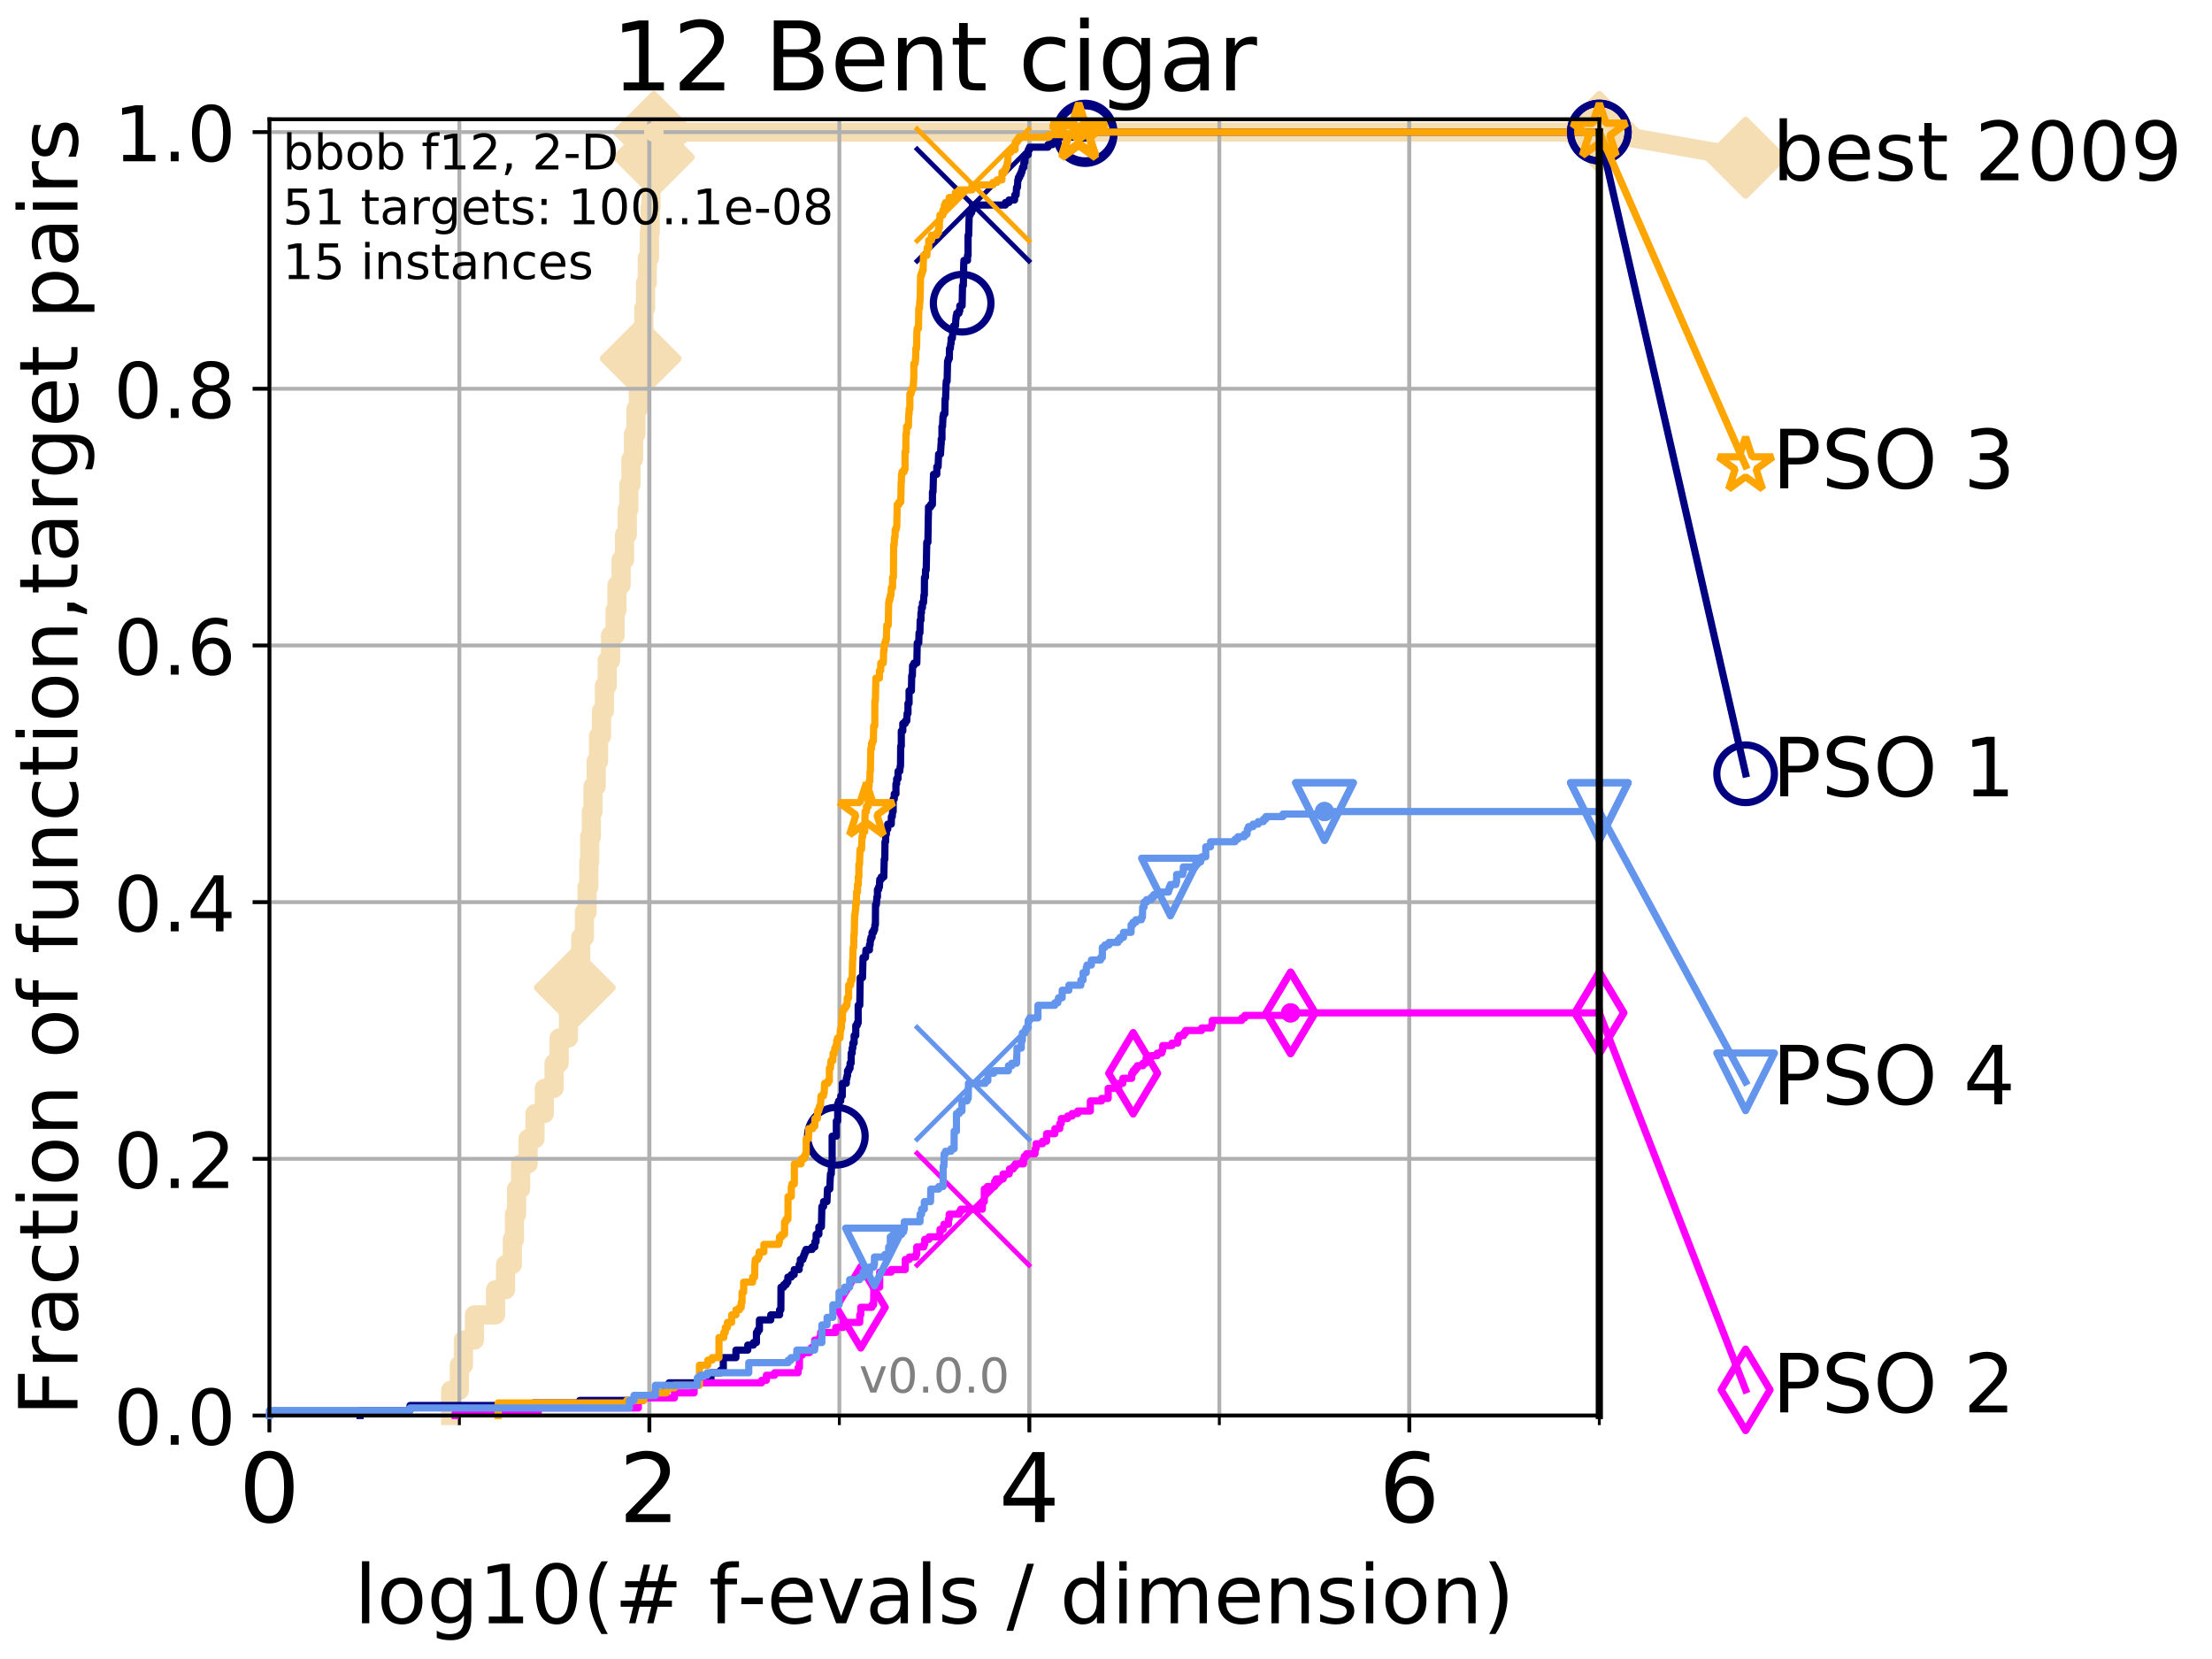 <?xml version="1.0" encoding="utf-8" standalone="no"?>
<!DOCTYPE svg PUBLIC "-//W3C//DTD SVG 1.1//EN"
  "http://www.w3.org/Graphics/SVG/1.1/DTD/svg11.dtd">
<!-- Created with matplotlib (http://matplotlib.org/) -->
<svg height="345.6pt" version="1.1" viewBox="0 0 460.8 345.6" width="460.8pt" xmlns="http://www.w3.org/2000/svg" xmlns:xlink="http://www.w3.org/1999/xlink">
 <defs>
  <style type="text/css">
*{stroke-linecap:butt;stroke-linejoin:round;}
  </style>
 </defs>
 <g id="figure_1">
  <g id="patch_1">
   <path d="M 0 345.6 
L 460.8 345.6 
L 460.8 0 
L 0 0 
z
" style="fill:#ffffff;"/>
  </g>
  <g id="axes_1">
   <g id="patch_2">
    <path d="M 56.12 294.88 
L 333.168 294.88 
L 333.168 24.84 
L 56.12 24.84 
z
" style="fill:#ffffff;"/>
   </g>
   <g id="line2d_1">
    <path d="M 93.887 294.88 
L 93.887 289.638 
L 95.698 289.638 
L 95.698 284.395 
L 96.537 284.395 
L 96.537 279.153 
L 98.832 279.153 
L 98.832 273.91 
L 103.231 273.91 
L 103.231 268.668 
L 105.317 268.668 
L 105.317 263.425 
L 106.731 263.425 
L 106.731 258.183 
L 107.177 258.183 
L 107.177 252.94 
L 107.613 252.94 
L 107.613 247.698 
L 108.451 247.698 
L 108.451 242.455 
L 110.015 242.455 
L 110.015 237.213 
L 111.448 237.213 
L 111.448 231.97 
L 113.396 231.97 
L 113.396 226.728 
L 115.421 226.728 
L 115.421 221.485 
L 116.479 221.485 
L 116.479 216.243 
L 118.417 216.243 
L 118.417 211 
L 119.74 211 
L 119.74 205.758 
L 120.365 205.758 
L 120.365 200.515 
L 120.969 200.515 
L 120.969 195.273 
L 121.741 195.273 
L 121.741 190.03 
L 122.299 190.03 
L 122.299 184.788 
L 122.661 184.788 
L 122.661 179.546 
L 122.839 179.546 
L 122.839 174.303 
L 123.19 174.303 
L 123.19 169.061 
L 123.533 169.061 
L 123.533 163.818 
L 124.201 163.818 
L 124.201 158.576 
L 124.685 158.576 
L 124.685 153.333 
L 125.31 153.333 
L 125.31 148.091 
L 125.913 148.091 
L 125.913 142.848 
L 126.496 142.848 
L 126.496 137.606 
L 127.198 137.606 
L 127.198 132.363 
L 128.134 132.363 
L 128.134 127.121 
L 128.521 127.121 
L 128.521 121.878 
L 129.39 121.878 
L 129.39 116.636 
L 130.101 116.636 
L 130.101 111.393 
L 130.672 111.393 
L 130.672 106.151 
L 131.006 106.151 
L 131.006 100.908 
L 131.441 100.908 
L 131.441 95.666 
L 131.97 95.666 
L 131.97 90.423 
L 132.483 90.423 
L 132.483 85.181 
L 132.981 85.181 
L 132.981 79.938 
L 133.466 79.938 
L 133.466 74.696 
L 133.843 74.696 
L 133.843 69.453 
L 134.121 69.453 
L 134.121 64.211 
L 134.485 64.211 
L 134.485 58.969 
L 134.841 58.969 
L 134.841 53.726 
L 135.277 53.726 
L 135.277 48.484 
L 135.448 48.484 
L 135.448 43.241 
L 135.617 43.241 
L 135.617 37.999 
L 135.951 37.999 
L 135.951 32.756 
L 136.197 32.756 
L 136.197 27.514 
L 333.168 27.514 
" style="fill:none;stroke:#f5deb3;stroke-linecap:square;stroke-width:4;"/>
   </g>
   <g id="line2d_2">
    <defs>
     <path d="M -0 7.778 
L 7.778 0 
L 0 -7.778 
L -7.778 -0 
z
" id="m75d8ec4aa0" style="stroke:#f5deb3;stroke-linejoin:miter;stroke-width:1.5;"/>
    </defs>
    <g>
     <use style="fill:#f5deb3;stroke:#f5deb3;stroke-linejoin:miter;stroke-width:1.5;" x="119.74" xlink:href="#m75d8ec4aa0" y="205.758"/>
     <use style="fill:#f5deb3;stroke:#f5deb3;stroke-linejoin:miter;stroke-width:1.5;" x="133.466" xlink:href="#m75d8ec4aa0" y="74.696"/>
     <use style="fill:#f5deb3;stroke:#f5deb3;stroke-linejoin:miter;stroke-width:1.5;" x="136.197" xlink:href="#m75d8ec4aa0" y="32.756"/>
     <use style="fill:#f5deb3;stroke:#f5deb3;stroke-linejoin:miter;stroke-width:1.5;" x="136.197" xlink:href="#m75d8ec4aa0" y="27.514"/>
     <use style="fill:#f5deb3;stroke:#f5deb3;stroke-linejoin:miter;stroke-width:1.5;" x="333.168" xlink:href="#m75d8ec4aa0" y="27.514"/>
    </g>
   </g>
   <g id="line2d_3">
    <path style="fill:none;stroke:#f5deb3;stroke-linecap:square;stroke-width:4;"/>
    <g/>
   </g>
   <g id="line2d_4">
    <path d="M 333.168 27.514 
L 363.643 32.861 
" style="fill:none;stroke:#f5deb3;stroke-linecap:square;stroke-width:4;"/>
    <g>
     <use style="fill:#f5deb3;stroke:#f5deb3;stroke-linejoin:miter;stroke-width:1.5;" x="333.168" xlink:href="#m75d8ec4aa0" y="27.514"/>
     <use style="fill:#f5deb3;stroke:#f5deb3;stroke-linejoin:miter;stroke-width:1.5;" x="363.643" xlink:href="#m75d8ec4aa0" y="32.861"/>
    </g>
   </g>
   <g id="matplotlib.axis_1">
    <g id="xtick_1">
     <g id="line2d_5">
      <path clip-path="url(#p8461248e6d)" d="M 56.12 294.88 
L 56.12 24.84 
" style="fill:none;stroke:#b0b0b0;stroke-linecap:square;stroke-width:0.8;"/>
     </g>
     <g id="line2d_6">
      <defs>
       <path d="M 0 0 
L 0 3.5 
" id="mfacf94d286" style="stroke:#000000;stroke-width:0.8;"/>
      </defs>
      <g>
       <use style="stroke:#000000;stroke-width:0.8;" x="56.12" xlink:href="#mfacf94d286" y="294.88"/>
      </g>
     </g>
     <g id="text_1">
      <!-- 0 -->
      <defs>
       <path d="M 31.781 66.406 
Q 24.172 66.406 20.328 58.906 
Q 16.5 51.422 16.5 36.375 
Q 16.5 21.391 20.328 13.891 
Q 24.172 6.391 31.781 6.391 
Q 39.453 6.391 43.281 13.891 
Q 47.125 21.391 47.125 36.375 
Q 47.125 51.422 43.281 58.906 
Q 39.453 66.406 31.781 66.406 
z
M 31.781 74.219 
Q 44.047 74.219 50.516 64.516 
Q 56.984 54.828 56.984 36.375 
Q 56.984 17.969 50.516 8.266 
Q 44.047 -1.422 31.781 -1.422 
Q 19.531 -1.422 13.062 8.266 
Q 6.594 17.969 6.594 36.375 
Q 6.594 54.828 13.062 64.516 
Q 19.531 74.219 31.781 74.219 
z
" id="DejaVuSans-30"/>
      </defs>
      <g transform="translate(49.758 317.077)scale(0.2 -0.2)">
       <use xlink:href="#DejaVuSans-30"/>
      </g>
     </g>
    </g>
    <g id="xtick_2">
     <g id="line2d_7">
      <path clip-path="url(#p8461248e6d)" d="M 135.277 294.88 
L 135.277 24.84 
" style="fill:none;stroke:#b0b0b0;stroke-linecap:square;stroke-width:0.8;"/>
     </g>
     <g id="line2d_8">
      <g>
       <use style="stroke:#000000;stroke-width:0.8;" x="135.277" xlink:href="#mfacf94d286" y="294.88"/>
      </g>
     </g>
     <g id="text_2">
      <!-- 2 -->
      <defs>
       <path d="M 19.188 8.297 
L 53.609 8.297 
L 53.609 0 
L 7.328 0 
L 7.328 8.297 
Q 12.938 14.109 22.625 23.891 
Q 32.328 33.688 34.812 36.531 
Q 39.547 41.844 41.422 45.531 
Q 43.312 49.219 43.312 52.781 
Q 43.312 58.594 39.234 62.25 
Q 35.156 65.922 28.609 65.922 
Q 23.969 65.922 18.812 64.312 
Q 13.672 62.703 7.812 59.422 
L 7.812 69.391 
Q 13.766 71.781 18.938 73 
Q 24.125 74.219 28.422 74.219 
Q 39.75 74.219 46.484 68.547 
Q 53.219 62.891 53.219 53.422 
Q 53.219 48.922 51.531 44.891 
Q 49.859 40.875 45.406 35.406 
Q 44.188 33.984 37.641 27.219 
Q 31.109 20.453 19.188 8.297 
z
" id="DejaVuSans-32"/>
      </defs>
      <g transform="translate(128.914 317.077)scale(0.2 -0.2)">
       <use xlink:href="#DejaVuSans-32"/>
      </g>
     </g>
    </g>
    <g id="xtick_3">
     <g id="line2d_9">
      <path clip-path="url(#p8461248e6d)" d="M 214.433 294.88 
L 214.433 24.84 
" style="fill:none;stroke:#b0b0b0;stroke-linecap:square;stroke-width:0.8;"/>
     </g>
     <g id="line2d_10">
      <g>
       <use style="stroke:#000000;stroke-width:0.8;" x="214.433" xlink:href="#mfacf94d286" y="294.88"/>
      </g>
     </g>
     <g id="text_3">
      <!-- 4 -->
      <defs>
       <path d="M 37.797 64.312 
L 12.891 25.391 
L 37.797 25.391 
z
M 35.203 72.906 
L 47.609 72.906 
L 47.609 25.391 
L 58.016 25.391 
L 58.016 17.188 
L 47.609 17.188 
L 47.609 0 
L 37.797 0 
L 37.797 17.188 
L 4.891 17.188 
L 4.891 26.703 
z
" id="DejaVuSans-34"/>
      </defs>
      <g transform="translate(208.071 317.077)scale(0.2 -0.2)">
       <use xlink:href="#DejaVuSans-34"/>
      </g>
     </g>
    </g>
    <g id="xtick_4">
     <g id="line2d_11">
      <path clip-path="url(#p8461248e6d)" d="M 293.59 294.88 
L 293.59 24.84 
" style="fill:none;stroke:#b0b0b0;stroke-linecap:square;stroke-width:0.8;"/>
     </g>
     <g id="line2d_12">
      <g>
       <use style="stroke:#000000;stroke-width:0.8;" x="293.59" xlink:href="#mfacf94d286" y="294.88"/>
      </g>
     </g>
     <g id="text_4">
      <!-- 6 -->
      <defs>
       <path d="M 33.016 40.375 
Q 26.375 40.375 22.484 35.828 
Q 18.609 31.297 18.609 23.391 
Q 18.609 15.531 22.484 10.953 
Q 26.375 6.391 33.016 6.391 
Q 39.656 6.391 43.531 10.953 
Q 47.406 15.531 47.406 23.391 
Q 47.406 31.297 43.531 35.828 
Q 39.656 40.375 33.016 40.375 
z
M 52.594 71.297 
L 52.594 62.312 
Q 48.875 64.062 45.094 64.984 
Q 41.312 65.922 37.594 65.922 
Q 27.828 65.922 22.672 59.328 
Q 17.531 52.734 16.797 39.406 
Q 19.672 43.656 24.016 45.922 
Q 28.375 48.188 33.594 48.188 
Q 44.578 48.188 50.953 41.516 
Q 57.328 34.859 57.328 23.391 
Q 57.328 12.156 50.688 5.359 
Q 44.047 -1.422 33.016 -1.422 
Q 20.359 -1.422 13.672 8.266 
Q 6.984 17.969 6.984 36.375 
Q 6.984 53.656 15.188 63.938 
Q 23.391 74.219 37.203 74.219 
Q 40.922 74.219 44.703 73.484 
Q 48.484 72.75 52.594 71.297 
z
" id="DejaVuSans-36"/>
      </defs>
      <g transform="translate(287.227 317.077)scale(0.2 -0.2)">
       <use xlink:href="#DejaVuSans-36"/>
      </g>
     </g>
    </g>
    <g id="xtick_5">
     <g id="line2d_13">
      <path clip-path="url(#p8461248e6d)" d="M 56.12 294.88 
L 56.12 24.84 
" style="fill:none;stroke:#b0b0b0;stroke-linecap:square;stroke-width:0.8;"/>
     </g>
     <g id="line2d_14">
      <defs>
       <path d="M 0 0 
L 0 2 
" id="m70cd48c2c3" style="stroke:#000000;stroke-width:0.6;"/>
      </defs>
      <g>
       <use style="stroke:#000000;stroke-width:0.6;" x="56.12" xlink:href="#m70cd48c2c3" y="294.88"/>
      </g>
     </g>
    </g>
    <g id="xtick_6">
     <g id="line2d_15">
      <path clip-path="url(#p8461248e6d)" d="M 95.698 294.88 
L 95.698 24.84 
" style="fill:none;stroke:#b0b0b0;stroke-linecap:square;stroke-width:0.8;"/>
     </g>
     <g id="line2d_16">
      <g>
       <use style="stroke:#000000;stroke-width:0.6;" x="95.698" xlink:href="#m70cd48c2c3" y="294.88"/>
      </g>
     </g>
    </g>
    <g id="xtick_7">
     <g id="line2d_17">
      <path clip-path="url(#p8461248e6d)" d="M 135.277 294.88 
L 135.277 24.84 
" style="fill:none;stroke:#b0b0b0;stroke-linecap:square;stroke-width:0.8;"/>
     </g>
     <g id="line2d_18">
      <g>
       <use style="stroke:#000000;stroke-width:0.6;" x="135.277" xlink:href="#m70cd48c2c3" y="294.88"/>
      </g>
     </g>
    </g>
    <g id="xtick_8">
     <g id="line2d_19">
      <path clip-path="url(#p8461248e6d)" d="M 174.855 294.88 
L 174.855 24.84 
" style="fill:none;stroke:#b0b0b0;stroke-linecap:square;stroke-width:0.8;"/>
     </g>
     <g id="line2d_20">
      <g>
       <use style="stroke:#000000;stroke-width:0.6;" x="174.855" xlink:href="#m70cd48c2c3" y="294.88"/>
      </g>
     </g>
    </g>
    <g id="xtick_9">
     <g id="line2d_21">
      <path clip-path="url(#p8461248e6d)" d="M 214.433 294.88 
L 214.433 24.84 
" style="fill:none;stroke:#b0b0b0;stroke-linecap:square;stroke-width:0.8;"/>
     </g>
     <g id="line2d_22">
      <g>
       <use style="stroke:#000000;stroke-width:0.6;" x="214.433" xlink:href="#m70cd48c2c3" y="294.88"/>
      </g>
     </g>
    </g>
    <g id="xtick_10">
     <g id="line2d_23">
      <path clip-path="url(#p8461248e6d)" d="M 254.011 294.88 
L 254.011 24.84 
" style="fill:none;stroke:#b0b0b0;stroke-linecap:square;stroke-width:0.8;"/>
     </g>
     <g id="line2d_24">
      <g>
       <use style="stroke:#000000;stroke-width:0.6;" x="254.011" xlink:href="#m70cd48c2c3" y="294.88"/>
      </g>
     </g>
    </g>
    <g id="xtick_11">
     <g id="line2d_25">
      <path clip-path="url(#p8461248e6d)" d="M 293.59 294.88 
L 293.59 24.84 
" style="fill:none;stroke:#b0b0b0;stroke-linecap:square;stroke-width:0.8;"/>
     </g>
     <g id="line2d_26">
      <g>
       <use style="stroke:#000000;stroke-width:0.6;" x="293.59" xlink:href="#m70cd48c2c3" y="294.88"/>
      </g>
     </g>
    </g>
    <g id="xtick_12">
     <g id="line2d_27">
      <path clip-path="url(#p8461248e6d)" d="M 333.168 294.88 
L 333.168 24.84 
" style="fill:none;stroke:#b0b0b0;stroke-linecap:square;stroke-width:0.8;"/>
     </g>
     <g id="line2d_28">
      <g>
       <use style="stroke:#000000;stroke-width:0.6;" x="333.168" xlink:href="#m70cd48c2c3" y="294.88"/>
      </g>
     </g>
    </g>
    <g id="text_5">
     <!-- log10(# f-evals / dimension) -->
     <defs>
      <path d="M 9.422 75.984 
L 18.406 75.984 
L 18.406 0 
L 9.422 0 
z
" id="DejaVuSans-6c"/>
      <path d="M 30.609 48.391 
Q 23.391 48.391 19.188 42.75 
Q 14.984 37.109 14.984 27.297 
Q 14.984 17.484 19.156 11.844 
Q 23.344 6.203 30.609 6.203 
Q 37.797 6.203 41.984 11.859 
Q 46.188 17.531 46.188 27.297 
Q 46.188 37.016 41.984 42.703 
Q 37.797 48.391 30.609 48.391 
z
M 30.609 56 
Q 42.328 56 49.016 48.375 
Q 55.719 40.766 55.719 27.297 
Q 55.719 13.875 49.016 6.219 
Q 42.328 -1.422 30.609 -1.422 
Q 18.844 -1.422 12.172 6.219 
Q 5.516 13.875 5.516 27.297 
Q 5.516 40.766 12.172 48.375 
Q 18.844 56 30.609 56 
z
" id="DejaVuSans-6f"/>
      <path d="M 45.406 27.984 
Q 45.406 37.75 41.375 43.109 
Q 37.359 48.484 30.078 48.484 
Q 22.859 48.484 18.828 43.109 
Q 14.797 37.75 14.797 27.984 
Q 14.797 18.266 18.828 12.891 
Q 22.859 7.516 30.078 7.516 
Q 37.359 7.516 41.375 12.891 
Q 45.406 18.266 45.406 27.984 
z
M 54.391 6.781 
Q 54.391 -7.172 48.188 -13.984 
Q 42 -20.797 29.203 -20.797 
Q 24.469 -20.797 20.266 -20.094 
Q 16.062 -19.391 12.109 -17.922 
L 12.109 -9.188 
Q 16.062 -11.328 19.922 -12.344 
Q 23.781 -13.375 27.781 -13.375 
Q 36.625 -13.375 41.016 -8.766 
Q 45.406 -4.156 45.406 5.172 
L 45.406 9.625 
Q 42.625 4.781 38.281 2.391 
Q 33.938 0 27.875 0 
Q 17.828 0 11.672 7.656 
Q 5.516 15.328 5.516 27.984 
Q 5.516 40.672 11.672 48.328 
Q 17.828 56 27.875 56 
Q 33.938 56 38.281 53.609 
Q 42.625 51.219 45.406 46.391 
L 45.406 54.688 
L 54.391 54.688 
z
" id="DejaVuSans-67"/>
      <path d="M 12.406 8.297 
L 28.516 8.297 
L 28.516 63.922 
L 10.984 60.406 
L 10.984 69.391 
L 28.422 72.906 
L 38.281 72.906 
L 38.281 8.297 
L 54.391 8.297 
L 54.391 0 
L 12.406 0 
z
" id="DejaVuSans-31"/>
      <path d="M 31 75.875 
Q 24.469 64.656 21.281 53.656 
Q 18.109 42.672 18.109 31.391 
Q 18.109 20.125 21.312 9.062 
Q 24.516 -2 31 -13.188 
L 23.188 -13.188 
Q 15.875 -1.703 12.234 9.375 
Q 8.594 20.453 8.594 31.391 
Q 8.594 42.281 12.203 53.312 
Q 15.828 64.359 23.188 75.875 
z
" id="DejaVuSans-28"/>
      <path d="M 51.125 44 
L 36.922 44 
L 32.812 27.688 
L 47.125 27.688 
z
M 43.797 71.781 
L 38.719 51.516 
L 52.984 51.516 
L 58.109 71.781 
L 65.922 71.781 
L 60.891 51.516 
L 76.125 51.516 
L 76.125 44 
L 58.984 44 
L 54.984 27.688 
L 70.516 27.688 
L 70.516 20.219 
L 53.078 20.219 
L 48 0 
L 40.188 0 
L 45.219 20.219 
L 30.906 20.219 
L 25.875 0 
L 18.016 0 
L 23.094 20.219 
L 7.719 20.219 
L 7.719 27.688 
L 24.906 27.688 
L 29 44 
L 13.281 44 
L 13.281 51.516 
L 30.906 51.516 
L 35.891 71.781 
z
" id="DejaVuSans-23"/>
      <path id="DejaVuSans-20"/>
      <path d="M 37.109 75.984 
L 37.109 68.5 
L 28.516 68.5 
Q 23.688 68.5 21.797 66.547 
Q 19.922 64.594 19.922 59.516 
L 19.922 54.688 
L 34.719 54.688 
L 34.719 47.703 
L 19.922 47.703 
L 19.922 0 
L 10.891 0 
L 10.891 47.703 
L 2.297 47.703 
L 2.297 54.688 
L 10.891 54.688 
L 10.891 58.5 
Q 10.891 67.625 15.141 71.797 
Q 19.391 75.984 28.609 75.984 
z
" id="DejaVuSans-66"/>
      <path d="M 4.891 31.391 
L 31.203 31.391 
L 31.203 23.391 
L 4.891 23.391 
z
" id="DejaVuSans-2d"/>
      <path d="M 56.203 29.594 
L 56.203 25.203 
L 14.891 25.203 
Q 15.484 15.922 20.484 11.062 
Q 25.484 6.203 34.422 6.203 
Q 39.594 6.203 44.453 7.469 
Q 49.312 8.734 54.109 11.281 
L 54.109 2.781 
Q 49.266 0.734 44.188 -0.344 
Q 39.109 -1.422 33.891 -1.422 
Q 20.797 -1.422 13.156 6.188 
Q 5.516 13.812 5.516 26.812 
Q 5.516 40.234 12.766 48.109 
Q 20.016 56 32.328 56 
Q 43.359 56 49.781 48.891 
Q 56.203 41.797 56.203 29.594 
z
M 47.219 32.234 
Q 47.125 39.594 43.094 43.984 
Q 39.062 48.391 32.422 48.391 
Q 24.906 48.391 20.391 44.141 
Q 15.875 39.891 15.188 32.172 
z
" id="DejaVuSans-65"/>
      <path d="M 2.984 54.688 
L 12.5 54.688 
L 29.594 8.797 
L 46.688 54.688 
L 56.203 54.688 
L 35.688 0 
L 23.484 0 
z
" id="DejaVuSans-76"/>
      <path d="M 34.281 27.484 
Q 23.391 27.484 19.188 25 
Q 14.984 22.516 14.984 16.5 
Q 14.984 11.719 18.141 8.906 
Q 21.297 6.109 26.703 6.109 
Q 34.188 6.109 38.703 11.406 
Q 43.219 16.703 43.219 25.484 
L 43.219 27.484 
z
M 52.203 31.203 
L 52.203 0 
L 43.219 0 
L 43.219 8.297 
Q 40.141 3.328 35.547 0.953 
Q 30.953 -1.422 24.312 -1.422 
Q 15.922 -1.422 10.953 3.297 
Q 6 8.016 6 15.922 
Q 6 25.141 12.172 29.828 
Q 18.359 34.516 30.609 34.516 
L 43.219 34.516 
L 43.219 35.406 
Q 43.219 41.609 39.141 45 
Q 35.062 48.391 27.688 48.391 
Q 23 48.391 18.547 47.266 
Q 14.109 46.141 10.016 43.891 
L 10.016 52.203 
Q 14.938 54.109 19.578 55.047 
Q 24.219 56 28.609 56 
Q 40.484 56 46.344 49.844 
Q 52.203 43.703 52.203 31.203 
z
" id="DejaVuSans-61"/>
      <path d="M 44.281 53.078 
L 44.281 44.578 
Q 40.484 46.531 36.375 47.5 
Q 32.281 48.484 27.875 48.484 
Q 21.188 48.484 17.844 46.438 
Q 14.5 44.391 14.5 40.281 
Q 14.5 37.156 16.891 35.375 
Q 19.281 33.594 26.516 31.984 
L 29.594 31.297 
Q 39.156 29.25 43.188 25.516 
Q 47.219 21.781 47.219 15.094 
Q 47.219 7.469 41.188 3.016 
Q 35.156 -1.422 24.609 -1.422 
Q 20.219 -1.422 15.453 -0.562 
Q 10.688 0.297 5.422 2 
L 5.422 11.281 
Q 10.406 8.688 15.234 7.391 
Q 20.062 6.109 24.812 6.109 
Q 31.156 6.109 34.562 8.281 
Q 37.984 10.453 37.984 14.406 
Q 37.984 18.062 35.516 20.016 
Q 33.062 21.969 24.703 23.781 
L 21.578 24.516 
Q 13.234 26.266 9.516 29.906 
Q 5.812 33.547 5.812 39.891 
Q 5.812 47.609 11.281 51.797 
Q 16.75 56 26.812 56 
Q 31.781 56 36.172 55.266 
Q 40.578 54.547 44.281 53.078 
z
" id="DejaVuSans-73"/>
      <path d="M 25.391 72.906 
L 33.688 72.906 
L 8.297 -9.281 
L 0 -9.281 
z
" id="DejaVuSans-2f"/>
      <path d="M 45.406 46.391 
L 45.406 75.984 
L 54.391 75.984 
L 54.391 0 
L 45.406 0 
L 45.406 8.203 
Q 42.578 3.328 38.25 0.953 
Q 33.938 -1.422 27.875 -1.422 
Q 17.969 -1.422 11.734 6.484 
Q 5.516 14.406 5.516 27.297 
Q 5.516 40.188 11.734 48.094 
Q 17.969 56 27.875 56 
Q 33.938 56 38.25 53.625 
Q 42.578 51.266 45.406 46.391 
z
M 14.797 27.297 
Q 14.797 17.391 18.875 11.75 
Q 22.953 6.109 30.078 6.109 
Q 37.203 6.109 41.297 11.75 
Q 45.406 17.391 45.406 27.297 
Q 45.406 37.203 41.297 42.844 
Q 37.203 48.484 30.078 48.484 
Q 22.953 48.484 18.875 42.844 
Q 14.797 37.203 14.797 27.297 
z
" id="DejaVuSans-64"/>
      <path d="M 9.422 54.688 
L 18.406 54.688 
L 18.406 0 
L 9.422 0 
z
M 9.422 75.984 
L 18.406 75.984 
L 18.406 64.594 
L 9.422 64.594 
z
" id="DejaVuSans-69"/>
      <path d="M 52 44.188 
Q 55.375 50.25 60.062 53.125 
Q 64.75 56 71.094 56 
Q 79.641 56 84.281 50.016 
Q 88.922 44.047 88.922 33.016 
L 88.922 0 
L 79.891 0 
L 79.891 32.719 
Q 79.891 40.578 77.094 44.375 
Q 74.312 48.188 68.609 48.188 
Q 61.625 48.188 57.562 43.547 
Q 53.516 38.922 53.516 30.906 
L 53.516 0 
L 44.484 0 
L 44.484 32.719 
Q 44.484 40.625 41.703 44.406 
Q 38.922 48.188 33.109 48.188 
Q 26.219 48.188 22.156 43.531 
Q 18.109 38.875 18.109 30.906 
L 18.109 0 
L 9.078 0 
L 9.078 54.688 
L 18.109 54.688 
L 18.109 46.188 
Q 21.188 51.219 25.484 53.609 
Q 29.781 56 35.688 56 
Q 41.656 56 45.828 52.969 
Q 50 49.953 52 44.188 
z
" id="DejaVuSans-6d"/>
      <path d="M 54.891 33.016 
L 54.891 0 
L 45.906 0 
L 45.906 32.719 
Q 45.906 40.484 42.875 44.328 
Q 39.844 48.188 33.797 48.188 
Q 26.516 48.188 22.312 43.547 
Q 18.109 38.922 18.109 30.906 
L 18.109 0 
L 9.078 0 
L 9.078 54.688 
L 18.109 54.688 
L 18.109 46.188 
Q 21.344 51.125 25.703 53.562 
Q 30.078 56 35.797 56 
Q 45.219 56 50.047 50.172 
Q 54.891 44.344 54.891 33.016 
z
" id="DejaVuSans-6e"/>
      <path d="M 8.016 75.875 
L 15.828 75.875 
Q 23.141 64.359 26.781 53.312 
Q 30.422 42.281 30.422 31.391 
Q 30.422 20.453 26.781 9.375 
Q 23.141 -1.703 15.828 -13.188 
L 8.016 -13.188 
Q 14.5 -2 17.703 9.062 
Q 20.906 20.125 20.906 31.391 
Q 20.906 42.672 17.703 53.656 
Q 14.5 64.656 8.016 75.875 
z
" id="DejaVuSans-29"/>
     </defs>
     <g transform="translate(73.803 338.154)scale(0.17 -0.17)">
      <use xlink:href="#DejaVuSans-6c"/>
      <use x="27.783" xlink:href="#DejaVuSans-6f"/>
      <use x="88.965" xlink:href="#DejaVuSans-67"/>
      <use x="152.441" xlink:href="#DejaVuSans-31"/>
      <use x="216.064" xlink:href="#DejaVuSans-30"/>
      <use x="279.688" xlink:href="#DejaVuSans-28"/>
      <use x="318.701" xlink:href="#DejaVuSans-23"/>
      <use x="402.49" xlink:href="#DejaVuSans-20"/>
      <use x="434.277" xlink:href="#DejaVuSans-66"/>
      <use x="469.404" xlink:href="#DejaVuSans-2d"/>
      <use x="505.488" xlink:href="#DejaVuSans-65"/>
      <use x="567.012" xlink:href="#DejaVuSans-76"/>
      <use x="626.191" xlink:href="#DejaVuSans-61"/>
      <use x="687.471" xlink:href="#DejaVuSans-6c"/>
      <use x="715.254" xlink:href="#DejaVuSans-73"/>
      <use x="767.354" xlink:href="#DejaVuSans-20"/>
      <use x="799.141" xlink:href="#DejaVuSans-2f"/>
      <use x="832.832" xlink:href="#DejaVuSans-20"/>
      <use x="864.619" xlink:href="#DejaVuSans-64"/>
      <use x="928.096" xlink:href="#DejaVuSans-69"/>
      <use x="955.879" xlink:href="#DejaVuSans-6d"/>
      <use x="1053.291" xlink:href="#DejaVuSans-65"/>
      <use x="1114.814" xlink:href="#DejaVuSans-6e"/>
      <use x="1178.193" xlink:href="#DejaVuSans-73"/>
      <use x="1230.293" xlink:href="#DejaVuSans-69"/>
      <use x="1258.076" xlink:href="#DejaVuSans-6f"/>
      <use x="1319.258" xlink:href="#DejaVuSans-6e"/>
      <use x="1382.637" xlink:href="#DejaVuSans-29"/>
     </g>
    </g>
   </g>
   <g id="matplotlib.axis_2">
    <g id="ytick_1">
     <g id="line2d_29">
      <path clip-path="url(#p8461248e6d)" d="M 56.12 294.88 
L 333.168 294.88 
" style="fill:none;stroke:#b0b0b0;stroke-linecap:square;stroke-width:0.8;"/>
     </g>
     <g id="line2d_30">
      <defs>
       <path d="M 0 0 
L -3.5 0 
" id="m2bb8d867b5" style="stroke:#000000;stroke-width:0.8;"/>
      </defs>
      <g>
       <use style="stroke:#000000;stroke-width:0.8;" x="56.12" xlink:href="#m2bb8d867b5" y="294.88"/>
      </g>
     </g>
     <g id="text_6">
      <!-- 0.0 -->
      <defs>
       <path d="M 10.688 12.406 
L 21 12.406 
L 21 0 
L 10.688 0 
z
" id="DejaVuSans-2e"/>
      </defs>
      <g transform="translate(23.675 300.959)scale(0.16 -0.16)">
       <use xlink:href="#DejaVuSans-30"/>
       <use x="63.623" xlink:href="#DejaVuSans-2e"/>
       <use x="95.41" xlink:href="#DejaVuSans-30"/>
      </g>
     </g>
    </g>
    <g id="ytick_2">
     <g id="line2d_31">
      <path clip-path="url(#p8461248e6d)" d="M 56.12 241.407 
L 333.168 241.407 
" style="fill:none;stroke:#b0b0b0;stroke-linecap:square;stroke-width:0.8;"/>
     </g>
     <g id="line2d_32">
      <g>
       <use style="stroke:#000000;stroke-width:0.8;" x="56.12" xlink:href="#m2bb8d867b5" y="241.407"/>
      </g>
     </g>
     <g id="text_7">
      <!-- 0.2 -->
      <g transform="translate(23.675 247.485)scale(0.16 -0.16)">
       <use xlink:href="#DejaVuSans-30"/>
       <use x="63.623" xlink:href="#DejaVuSans-2e"/>
       <use x="95.41" xlink:href="#DejaVuSans-32"/>
      </g>
     </g>
    </g>
    <g id="ytick_3">
     <g id="line2d_33">
      <path clip-path="url(#p8461248e6d)" d="M 56.12 187.933 
L 333.168 187.933 
" style="fill:none;stroke:#b0b0b0;stroke-linecap:square;stroke-width:0.8;"/>
     </g>
     <g id="line2d_34">
      <g>
       <use style="stroke:#000000;stroke-width:0.8;" x="56.12" xlink:href="#m2bb8d867b5" y="187.933"/>
      </g>
     </g>
     <g id="text_8">
      <!-- 0.4 -->
      <g transform="translate(23.675 194.012)scale(0.16 -0.16)">
       <use xlink:href="#DejaVuSans-30"/>
       <use x="63.623" xlink:href="#DejaVuSans-2e"/>
       <use x="95.41" xlink:href="#DejaVuSans-34"/>
      </g>
     </g>
    </g>
    <g id="ytick_4">
     <g id="line2d_35">
      <path clip-path="url(#p8461248e6d)" d="M 56.12 134.46 
L 333.168 134.46 
" style="fill:none;stroke:#b0b0b0;stroke-linecap:square;stroke-width:0.8;"/>
     </g>
     <g id="line2d_36">
      <g>
       <use style="stroke:#000000;stroke-width:0.8;" x="56.12" xlink:href="#m2bb8d867b5" y="134.46"/>
      </g>
     </g>
     <g id="text_9">
      <!-- 0.6 -->
      <g transform="translate(23.675 140.539)scale(0.16 -0.16)">
       <use xlink:href="#DejaVuSans-30"/>
       <use x="63.623" xlink:href="#DejaVuSans-2e"/>
       <use x="95.41" xlink:href="#DejaVuSans-36"/>
      </g>
     </g>
    </g>
    <g id="ytick_5">
     <g id="line2d_37">
      <path clip-path="url(#p8461248e6d)" d="M 56.12 80.987 
L 333.168 80.987 
" style="fill:none;stroke:#b0b0b0;stroke-linecap:square;stroke-width:0.8;"/>
     </g>
     <g id="line2d_38">
      <g>
       <use style="stroke:#000000;stroke-width:0.8;" x="56.12" xlink:href="#m2bb8d867b5" y="80.987"/>
      </g>
     </g>
     <g id="text_10">
      <!-- 0.8 -->
      <defs>
       <path d="M 31.781 34.625 
Q 24.75 34.625 20.719 30.859 
Q 16.703 27.094 16.703 20.516 
Q 16.703 13.922 20.719 10.156 
Q 24.75 6.391 31.781 6.391 
Q 38.812 6.391 42.859 10.172 
Q 46.922 13.969 46.922 20.516 
Q 46.922 27.094 42.891 30.859 
Q 38.875 34.625 31.781 34.625 
z
M 21.922 38.812 
Q 15.578 40.375 12.031 44.719 
Q 8.5 49.078 8.5 55.328 
Q 8.5 64.062 14.719 69.141 
Q 20.953 74.219 31.781 74.219 
Q 42.672 74.219 48.875 69.141 
Q 55.078 64.062 55.078 55.328 
Q 55.078 49.078 51.531 44.719 
Q 48 40.375 41.703 38.812 
Q 48.828 37.156 52.797 32.312 
Q 56.781 27.484 56.781 20.516 
Q 56.781 9.906 50.312 4.234 
Q 43.844 -1.422 31.781 -1.422 
Q 19.734 -1.422 13.25 4.234 
Q 6.781 9.906 6.781 20.516 
Q 6.781 27.484 10.781 32.312 
Q 14.797 37.156 21.922 38.812 
z
M 18.312 54.391 
Q 18.312 48.734 21.844 45.562 
Q 25.391 42.391 31.781 42.391 
Q 38.141 42.391 41.719 45.562 
Q 45.312 48.734 45.312 54.391 
Q 45.312 60.062 41.719 63.234 
Q 38.141 66.406 31.781 66.406 
Q 25.391 66.406 21.844 63.234 
Q 18.312 60.062 18.312 54.391 
z
" id="DejaVuSans-38"/>
      </defs>
      <g transform="translate(23.675 87.066)scale(0.16 -0.16)">
       <use xlink:href="#DejaVuSans-30"/>
       <use x="63.623" xlink:href="#DejaVuSans-2e"/>
       <use x="95.41" xlink:href="#DejaVuSans-38"/>
      </g>
     </g>
    </g>
    <g id="ytick_6">
     <g id="line2d_39">
      <path clip-path="url(#p8461248e6d)" d="M 56.12 27.514 
L 333.168 27.514 
" style="fill:none;stroke:#b0b0b0;stroke-linecap:square;stroke-width:0.8;"/>
     </g>
     <g id="line2d_40">
      <g>
       <use style="stroke:#000000;stroke-width:0.8;" x="56.12" xlink:href="#m2bb8d867b5" y="27.514"/>
      </g>
     </g>
     <g id="text_11">
      <!-- 1.0 -->
      <g transform="translate(23.675 33.592)scale(0.16 -0.16)">
       <use xlink:href="#DejaVuSans-31"/>
       <use x="63.623" xlink:href="#DejaVuSans-2e"/>
       <use x="95.41" xlink:href="#DejaVuSans-30"/>
      </g>
     </g>
    </g>
    <g id="text_12">
     <!-- Fraction of function,target pairs -->
     <defs>
      <path d="M 9.812 72.906 
L 51.703 72.906 
L 51.703 64.594 
L 19.672 64.594 
L 19.672 43.109 
L 48.578 43.109 
L 48.578 34.812 
L 19.672 34.812 
L 19.672 0 
L 9.812 0 
z
" id="DejaVuSans-46"/>
      <path d="M 41.109 46.297 
Q 39.594 47.172 37.812 47.578 
Q 36.031 48 33.891 48 
Q 26.266 48 22.188 43.047 
Q 18.109 38.094 18.109 28.812 
L 18.109 0 
L 9.078 0 
L 9.078 54.688 
L 18.109 54.688 
L 18.109 46.188 
Q 20.953 51.172 25.484 53.578 
Q 30.031 56 36.531 56 
Q 37.453 56 38.578 55.875 
Q 39.703 55.766 41.062 55.516 
z
" id="DejaVuSans-72"/>
      <path d="M 48.781 52.594 
L 48.781 44.188 
Q 44.969 46.297 41.141 47.344 
Q 37.312 48.391 33.406 48.391 
Q 24.656 48.391 19.812 42.844 
Q 14.984 37.312 14.984 27.297 
Q 14.984 17.281 19.812 11.734 
Q 24.656 6.203 33.406 6.203 
Q 37.312 6.203 41.141 7.25 
Q 44.969 8.297 48.781 10.406 
L 48.781 2.094 
Q 45.016 0.344 40.984 -0.531 
Q 36.969 -1.422 32.422 -1.422 
Q 20.062 -1.422 12.781 6.344 
Q 5.516 14.109 5.516 27.297 
Q 5.516 40.672 12.859 48.328 
Q 20.219 56 33.016 56 
Q 37.156 56 41.109 55.141 
Q 45.062 54.297 48.781 52.594 
z
" id="DejaVuSans-63"/>
      <path d="M 18.312 70.219 
L 18.312 54.688 
L 36.812 54.688 
L 36.812 47.703 
L 18.312 47.703 
L 18.312 18.016 
Q 18.312 11.328 20.141 9.422 
Q 21.969 7.516 27.594 7.516 
L 36.812 7.516 
L 36.812 0 
L 27.594 0 
Q 17.188 0 13.234 3.875 
Q 9.281 7.766 9.281 18.016 
L 9.281 47.703 
L 2.688 47.703 
L 2.688 54.688 
L 9.281 54.688 
L 9.281 70.219 
z
" id="DejaVuSans-74"/>
      <path d="M 8.5 21.578 
L 8.5 54.688 
L 17.484 54.688 
L 17.484 21.922 
Q 17.484 14.156 20.5 10.266 
Q 23.531 6.391 29.594 6.391 
Q 36.859 6.391 41.078 11.031 
Q 45.312 15.672 45.312 23.688 
L 45.312 54.688 
L 54.297 54.688 
L 54.297 0 
L 45.312 0 
L 45.312 8.406 
Q 42.047 3.422 37.719 1 
Q 33.406 -1.422 27.688 -1.422 
Q 18.266 -1.422 13.375 4.438 
Q 8.5 10.297 8.5 21.578 
z
M 31.109 56 
z
" id="DejaVuSans-75"/>
      <path d="M 11.719 12.406 
L 22.016 12.406 
L 22.016 4 
L 14.016 -11.625 
L 7.719 -11.625 
L 11.719 4 
z
" id="DejaVuSans-2c"/>
      <path d="M 18.109 8.203 
L 18.109 -20.797 
L 9.078 -20.797 
L 9.078 54.688 
L 18.109 54.688 
L 18.109 46.391 
Q 20.953 51.266 25.266 53.625 
Q 29.594 56 35.594 56 
Q 45.562 56 51.781 48.094 
Q 58.016 40.188 58.016 27.297 
Q 58.016 14.406 51.781 6.484 
Q 45.562 -1.422 35.594 -1.422 
Q 29.594 -1.422 25.266 0.953 
Q 20.953 3.328 18.109 8.203 
z
M 48.688 27.297 
Q 48.688 37.203 44.609 42.844 
Q 40.531 48.484 33.406 48.484 
Q 26.266 48.484 22.188 42.844 
Q 18.109 37.203 18.109 27.297 
Q 18.109 17.391 22.188 11.75 
Q 26.266 6.109 33.406 6.109 
Q 40.531 6.109 44.609 11.75 
Q 48.688 17.391 48.688 27.297 
z
" id="DejaVuSans-70"/>
     </defs>
     <g transform="translate(16.14 294.999)rotate(-90)scale(0.17 -0.17)">
      <use xlink:href="#DejaVuSans-46"/>
      <use x="57.41" xlink:href="#DejaVuSans-72"/>
      <use x="98.523" xlink:href="#DejaVuSans-61"/>
      <use x="159.803" xlink:href="#DejaVuSans-63"/>
      <use x="214.783" xlink:href="#DejaVuSans-74"/>
      <use x="253.992" xlink:href="#DejaVuSans-69"/>
      <use x="281.775" xlink:href="#DejaVuSans-6f"/>
      <use x="342.957" xlink:href="#DejaVuSans-6e"/>
      <use x="406.336" xlink:href="#DejaVuSans-20"/>
      <use x="438.123" xlink:href="#DejaVuSans-6f"/>
      <use x="499.305" xlink:href="#DejaVuSans-66"/>
      <use x="534.51" xlink:href="#DejaVuSans-20"/>
      <use x="566.297" xlink:href="#DejaVuSans-66"/>
      <use x="601.502" xlink:href="#DejaVuSans-75"/>
      <use x="664.881" xlink:href="#DejaVuSans-6e"/>
      <use x="728.26" xlink:href="#DejaVuSans-63"/>
      <use x="783.24" xlink:href="#DejaVuSans-74"/>
      <use x="822.449" xlink:href="#DejaVuSans-69"/>
      <use x="850.232" xlink:href="#DejaVuSans-6f"/>
      <use x="911.414" xlink:href="#DejaVuSans-6e"/>
      <use x="974.793" xlink:href="#DejaVuSans-2c"/>
      <use x="1006.58" xlink:href="#DejaVuSans-74"/>
      <use x="1045.789" xlink:href="#DejaVuSans-61"/>
      <use x="1107.068" xlink:href="#DejaVuSans-72"/>
      <use x="1148.166" xlink:href="#DejaVuSans-67"/>
      <use x="1211.643" xlink:href="#DejaVuSans-65"/>
      <use x="1273.166" xlink:href="#DejaVuSans-74"/>
      <use x="1312.375" xlink:href="#DejaVuSans-20"/>
      <use x="1344.162" xlink:href="#DejaVuSans-70"/>
      <use x="1407.639" xlink:href="#DejaVuSans-61"/>
      <use x="1468.918" xlink:href="#DejaVuSans-69"/>
      <use x="1496.701" xlink:href="#DejaVuSans-72"/>
      <use x="1537.814" xlink:href="#DejaVuSans-73"/>
     </g>
    </g>
   </g>
   <g id="line2d_41">
    <defs>
     <path d="M 0 1.5 
C 0.398 1.5 0.779 1.342 1.061 1.061 
C 1.342 0.779 1.5 0.398 1.5 0 
C 1.5 -0.398 1.342 -0.779 1.061 -1.061 
C 0.779 -1.342 0.398 -1.5 0 -1.5 
C -0.398 -1.5 -0.779 -1.342 -1.061 -1.061 
C -1.342 -0.779 -1.5 -0.398 -1.5 0 
C -1.5 0.398 -1.342 0.779 -1.061 1.061 
C -0.779 1.342 -0.398 1.5 0 1.5 
z
" id="mf09725fb7e" style="stroke:#f5deb3;"/>
    </defs>
    <g>
     <use style="fill:#f5deb3;stroke:#f5deb3;" x="136.197" xlink:href="#mf09725fb7e" y="27.514"/>
     <use style="fill:#f5deb3;stroke:#f5deb3;" x="136.197" xlink:href="#mf09725fb7e" y="27.514"/>
    </g>
   </g>
   <g id="line2d_42">
    <defs>
     <path d="M 0 1.5 
C 0.398 1.5 0.779 1.342 1.061 1.061 
C 1.342 0.779 1.5 0.398 1.5 0 
C 1.5 -0.398 1.342 -0.779 1.061 -1.061 
C 0.779 -1.342 0.398 -1.5 0 -1.5 
C -0.398 -1.5 -0.779 -1.342 -1.061 -1.061 
C -1.342 -0.779 -1.5 -0.398 -1.5 0 
C -1.5 0.398 -1.342 0.779 -1.061 1.061 
C -0.779 1.342 -0.398 1.5 0 1.5 
z
" id="m61c206c86c" style="stroke:#000080;"/>
    </defs>
    <g>
     <use style="fill:#000080;stroke:#000080;" x="226.043" xlink:href="#m61c206c86c" y="27.514"/>
     <use style="fill:#000080;stroke:#000080;" x="226.043" xlink:href="#m61c206c86c" y="27.514"/>
    </g>
   </g>
   <g id="line2d_43">
    <path d="M 75.004 294.88 
L 75.004 293.832 
L 85.422 293.832 
L 85.422 292.783 
L 111.101 292.783 
L 111.101 292.259 
L 120.77 292.259 
L 120.77 291.735 
L 133.937 291.735 
L 133.937 291.21 
L 137.301 291.21 
L 137.301 290.162 
L 138.765 290.162 
L 138.765 288.589 
L 139.385 288.589 
L 139.385 288.065 
L 147.699 288.065 
L 147.699 287.541 
L 148.111 287.541 
L 148.111 285.968 
L 150.108 285.968 
L 150.108 285.444 
L 150.679 285.444 
L 150.679 282.822 
L 153.309 282.822 
L 153.309 281.25 
L 155.772 281.25 
L 155.772 280.201 
L 156.957 280.201 
L 156.957 279.677 
L 157.578 279.677 
L 157.578 277.58 
L 157.858 277.58 
L 157.858 277.056 
L 158.201 277.056 
L 158.201 274.959 
L 160.567 274.959 
L 160.567 273.91 
L 162.399 273.91 
L 162.399 272.862 
L 162.663 272.862 
L 162.698 268.143 
L 163.264 268.143 
L 163.264 267.619 
L 163.779 267.619 
L 163.779 267.095 
L 164.12 267.095 
L 164.12 266.046 
L 164.827 266.046 
L 164.827 265.522 
L 165.447 265.522 
L 165.447 264.474 
L 166.485 264.474 
L 166.485 263.425 
L 166.721 263.425 
L 166.721 262.377 
L 167.264 262.377 
L 167.264 261.852 
L 167.464 261.852 
L 167.464 261.328 
L 167.647 261.328 
L 167.647 260.804 
L 167.894 260.804 
L 167.894 260.28 
L 169.184 260.28 
L 169.184 259.755 
L 169.749 259.755 
L 169.749 258.707 
L 170.001 258.707 
L 170.024 257.134 
L 170.584 257.134 
L 170.584 255.561 
L 171.116 255.561 
L 171.212 251.367 
L 171.559 251.367 
L 171.559 250.319 
L 172.272 250.319 
L 172.382 247.698 
L 172.861 247.698 
L 172.967 245.076 
L 172.996 245.076 
L 172.996 244.552 
L 173.168 244.552 
L 173.243 241.931 
L 173.347 241.931 
L 173.347 236.689 
L 174.225 236.689 
L 174.225 233.543 
L 174.499 233.543 
L 174.525 229.873 
L 174.708 229.873 
L 174.708 229.349 
L 175.136 229.349 
L 175.145 228.301 
L 175.463 228.301 
L 175.488 225.679 
L 176.297 225.679 
L 176.305 224.631 
L 176.438 224.631 
L 176.438 224.107 
L 176.555 224.107 
L 176.555 223.058 
L 176.833 223.058 
L 176.833 222.534 
L 177.084 222.534 
L 177.084 221.485 
L 177.302 221.485 
L 177.317 219.388 
L 177.524 219.388 
L 177.524 218.34 
L 177.663 218.34 
L 177.663 217.291 
L 177.931 217.291 
L 177.931 215.719 
L 178.273 215.719 
L 178.273 213.622 
L 178.566 213.622 
L 178.566 213.097 
L 178.773 213.097 
L 178.773 209.428 
L 179.105 209.428 
L 179.198 203.661 
L 179.679 203.661 
L 179.783 199.467 
L 180.291 199.467 
L 180.391 197.894 
L 181.123 197.894 
L 181.123 196.846 
L 181.259 196.846 
L 181.307 195.797 
L 181.43 195.797 
L 181.43 195.273 
L 181.669 195.273 
L 181.669 194.224 
L 181.99 194.224 
L 181.99 193.7 
L 182.193 193.7 
L 182.26 192.652 
L 182.36 192.652 
L 182.388 188.458 
L 182.564 188.458 
L 182.668 186.885 
L 182.788 186.885 
L 182.788 185.312 
L 183.03 185.312 
L 183.03 184.788 
L 183.195 184.788 
L 183.269 183.215 
L 183.577 183.215 
L 183.577 182.691 
L 184.112 182.691 
L 184.202 179.021 
L 184.321 179.021 
L 184.361 175.352 
L 184.484 175.352 
L 184.513 173.779 
L 184.655 173.779 
L 184.655 172.73 
L 184.934 172.73 
L 184.934 171.682 
L 185.664 171.682 
L 185.692 170.109 
L 185.874 170.109 
L 185.933 169.061 
L 186.063 169.061 
L 186.067 166.439 
L 186.294 166.439 
L 186.294 165.391 
L 186.64 165.391 
L 186.64 163.294 
L 186.791 163.294 
L 186.791 162.245 
L 187.072 162.245 
L 187.076 160.673 
L 187.435 160.673 
L 187.526 159.624 
L 187.591 159.624 
L 187.632 155.43 
L 187.759 155.43 
L 187.759 152.285 
L 188.072 152.285 
L 188.072 150.712 
L 188.575 150.712 
L 188.575 150.188 
L 188.893 150.188 
L 188.968 148.615 
L 189.149 148.615 
L 189.149 146.518 
L 189.376 146.518 
L 189.376 143.897 
L 189.867 143.897 
L 189.924 140.751 
L 190.067 140.751 
L 190.109 138.654 
L 190.394 138.654 
L 190.394 138.13 
L 190.992 138.13 
L 191.079 133.936 
L 191.391 133.936 
L 191.453 131.839 
L 191.635 131.839 
L 191.687 129.218 
L 191.845 129.218 
L 191.854 127.645 
L 191.959 127.645 
L 191.959 126.596 
L 192.161 126.596 
L 192.174 125.548 
L 192.386 125.548 
L 192.47 123.975 
L 192.559 123.975 
L 192.586 120.306 
L 192.784 120.306 
L 192.802 118.733 
L 192.95 118.733 
L 193.061 112.966 
L 193.297 112.966 
L 193.394 107.199 
L 193.409 107.199 
L 193.418 105.627 
L 193.867 105.627 
L 193.867 105.102 
L 194.238 105.102 
L 194.252 102.481 
L 194.366 102.481 
L 194.465 98.811 
L 195.151 98.811 
L 195.151 97.239 
L 195.421 97.239 
L 195.525 94.617 
L 195.925 94.617 
L 196.033 92.52 
L 196.076 92.52 
L 196.076 91.472 
L 196.228 91.472 
L 196.228 88.851 
L 196.351 88.851 
L 196.437 86.754 
L 196.54 86.754 
L 196.54 86.229 
L 196.829 86.229 
L 196.884 83.084 
L 196.982 83.084 
L 197.086 79.938 
L 197.117 79.938 
L 197.117 79.414 
L 197.301 79.414 
L 197.399 75.22 
L 197.549 75.22 
L 197.549 74.696 
L 197.759 74.696 
L 197.804 72.599 
L 197.966 72.599 
L 198.055 71.55 
L 198.133 71.55 
L 198.133 70.502 
L 198.384 70.502 
L 198.489 68.929 
L 198.552 68.929 
L 198.651 67.881 
L 199.051 67.881 
L 199.127 66.308 
L 199.187 66.308 
L 199.187 65.784 
L 199.306 65.784 
L 199.306 65.259 
L 199.778 65.259 
L 199.778 64.735 
L 199.946 64.735 
L 199.946 63.687 
L 200.423 63.687 
L 200.514 59.493 
L 200.681 59.493 
L 200.765 54.775 
L 200.805 54.775 
L 200.805 54.25 
L 201.55 54.25 
L 201.55 53.202 
L 201.668 53.202 
L 201.668 49.008 
L 201.796 49.008 
L 201.901 44.814 
L 202.1 44.814 
L 202.1 44.29 
L 202.412 44.29 
L 202.412 43.765 
L 202.596 43.765 
L 202.596 42.717 
L 209.441 42.717 
L 209.441 42.193 
L 210.181 42.193 
L 210.181 41.668 
L 211.352 41.668 
L 211.393 40.62 
L 211.676 40.62 
L 211.762 39.047 
L 211.946 39.047 
L 212.031 37.474 
L 212.162 37.474 
L 212.162 36.95 
L 212.421 36.95 
L 212.421 36.426 
L 212.671 36.426 
L 212.671 35.902 
L 212.869 35.902 
L 212.869 35.377 
L 213.009 35.377 
L 213.009 34.853 
L 213.288 34.853 
L 213.288 33.805 
L 213.509 33.805 
L 213.551 32.756 
L 213.637 32.756 
L 213.637 32.232 
L 214.202 32.232 
L 214.215 31.183 
L 214.467 31.183 
L 214.467 30.659 
L 218.31 30.659 
L 218.31 30.135 
L 219.227 30.135 
L 219.227 29.611 
L 219.902 29.611 
L 219.902 29.086 
L 220.15 29.086 
L 220.15 28.562 
L 225.281 28.562 
L 225.281 28.038 
L 226.043 28.038 
L 226.043 27.514 
L 333.168 27.514 
L 333.168 27.514 
" style="fill:none;stroke:#000080;stroke-linecap:square;stroke-width:1.5;"/>
   </g>
   <g id="line2d_44">
    <defs>
     <path d="M 0 6 
C 1.591 6 3.117 5.368 4.243 4.243 
C 5.368 3.117 6 1.591 6 0 
C 6 -1.591 5.368 -3.117 4.243 -4.243 
C 3.117 -5.368 1.591 -6 0 -6 
C -1.591 -6 -3.117 -5.368 -4.243 -4.243 
C -5.368 -3.117 -6 -1.591 -6 0 
C -6 1.591 -5.368 3.117 -4.243 4.243 
C -3.117 5.368 -1.591 6 0 6 
z
" id="m158ae02e74" style="stroke:#000080;stroke-width:1.5;"/>
    </defs>
    <g>
     <use style="fill-opacity:0;stroke:#000080;stroke-width:1.5;" x="174.225" xlink:href="#m158ae02e74" y="236.689"/>
     <use style="fill-opacity:0;stroke:#000080;stroke-width:1.5;" x="200.433" xlink:href="#m158ae02e74" y="63.163"/>
     <use style="fill-opacity:0;stroke:#000080;stroke-width:1.5;" x="226.043" xlink:href="#m158ae02e74" y="28.038"/>
     <use style="fill-opacity:0;stroke:#000080;stroke-width:1.5;" x="226.043" xlink:href="#m158ae02e74" y="27.514"/>
     <use style="fill-opacity:0;stroke:#000080;stroke-width:1.5;" x="333.168" xlink:href="#m158ae02e74" y="27.514"/>
    </g>
   </g>
   <g id="line2d_45">
    <path style="fill:none;stroke:#000080;stroke-linecap:square;stroke-width:1.5;"/>
    <g/>
   </g>
   <g id="line2d_46">
    <path clip-path="url(#p8461248e6d)" d="M 202.692 42.717 
" style="fill:none;stroke:#000080;stroke-linecap:square;stroke-width:1.5;"/>
    <defs>
     <path d="M -12 12 
L 12 -12 
M -12 -12 
L 12 12 
" id="m4837517519" style="stroke:#000080;"/>
    </defs>
    <g clip-path="url(#p8461248e6d)">
     <use style="fill:#000080;stroke:#000080;" x="202.692" xlink:href="#m4837517519" y="42.717"/>
    </g>
   </g>
   <g id="line2d_47">
    <defs>
     <path d="M 0 1.5 
C 0.398 1.5 0.779 1.342 1.061 1.061 
C 1.342 0.779 1.5 0.398 1.5 0 
C 1.5 -0.398 1.342 -0.779 1.061 -1.061 
C 0.779 -1.342 0.398 -1.5 0 -1.5 
C -0.398 -1.5 -0.779 -1.342 -1.061 -1.061 
C -1.342 -0.779 -1.5 -0.398 -1.5 0 
C -1.5 0.398 -1.342 0.779 -1.061 1.061 
C -0.779 1.342 -0.398 1.5 0 1.5 
z
" id="m82e0c6151f" style="stroke:#ff00ff;"/>
    </defs>
    <g>
     <use style="fill:#ff00ff;stroke:#ff00ff;" x="268.858" xlink:href="#m82e0c6151f" y="211"/>
     <use style="fill:#ff00ff;stroke:#ff00ff;" x="268.858" xlink:href="#m82e0c6151f" y="211"/>
    </g>
   </g>
   <g id="line2d_48">
    <path d="M 94.817 294.88 
L 94.817 294.356 
L 112.122 294.356 
L 112.122 293.307 
L 132.981 293.307 
L 132.981 291.21 
L 140.499 291.21 
L 140.499 290.162 
L 144.598 290.162 
L 144.598 288.589 
L 145.284 288.589 
L 145.284 288.065 
L 158.67 288.065 
L 158.67 287.541 
L 159.655 287.541 
L 159.655 286.492 
L 161.357 286.492 
L 161.357 285.968 
L 166.26 285.968 
L 166.26 284.919 
L 166.527 284.919 
L 166.555 282.298 
L 167.13 282.298 
L 167.13 281.774 
L 168.626 281.774 
L 168.626 281.25 
L 169.04 281.25 
L 169.04 280.725 
L 169.714 280.725 
L 169.714 279.153 
L 170.705 279.153 
L 170.705 278.628 
L 170.955 278.628 
L 170.955 277.58 
L 174.099 277.58 
L 174.099 276.531 
L 175.661 276.531 
L 175.661 275.483 
L 179.105 275.483 
L 179.105 273.91 
L 179.318 273.91 
L 179.318 272.337 
L 181.64 272.337 
L 181.64 271.813 
L 181.984 271.813 
L 182.041 268.143 
L 183.258 268.143 
L 183.258 264.998 
L 185.66 264.998 
L 185.66 264.474 
L 188.586 264.474 
L 188.586 262.377 
L 189.427 262.377 
L 189.427 261.852 
L 190.786 261.852 
L 190.786 261.328 
L 190.975 261.328 
L 190.975 259.755 
L 192.448 259.755 
L 192.448 259.231 
L 192.638 259.231 
L 192.638 258.183 
L 193.531 258.183 
L 193.531 257.658 
L 195.821 257.658 
L 195.821 256.086 
L 196.508 256.086 
L 196.508 255.561 
L 196.63 255.561 
L 196.63 255.037 
L 197.592 255.037 
L 197.592 253.989 
L 197.727 253.989 
L 197.727 252.94 
L 199.812 252.94 
L 199.812 252.416 
L 200.149 252.416 
L 200.149 251.892 
L 204.641 251.892 
L 204.673 250.319 
L 205.046 250.319 
L 205.046 247.698 
L 205.674 247.698 
L 205.674 247.173 
L 207.198 247.173 
L 207.198 246.125 
L 207.501 246.125 
L 207.501 245.601 
L 208.961 245.601 
L 208.961 244.552 
L 210.236 244.552 
L 210.304 243.504 
L 211.105 243.504 
L 211.105 242.979 
L 211.512 242.979 
L 211.512 242.455 
L 213.226 242.455 
L 213.226 241.407 
L 213.381 241.407 
L 213.381 240.882 
L 213.847 240.882 
L 213.847 240.358 
L 215.608 240.358 
L 215.659 239.31 
L 215.824 239.31 
L 215.824 238.261 
L 217.178 238.261 
L 217.178 237.737 
L 218.025 237.737 
L 218.025 236.164 
L 219.751 236.164 
L 219.751 235.116 
L 220.769 235.116 
L 220.769 234.067 
L 221.073 234.067 
L 221.073 233.019 
L 222.397 233.019 
L 222.397 232.495 
L 223.332 232.495 
L 223.332 231.97 
L 224.503 231.97 
L 224.503 231.446 
L 227.14 231.446 
L 227.14 229.349 
L 229.471 229.349 
L 229.471 228.825 
L 230.853 228.825 
L 230.853 226.728 
L 233.042 226.728 
L 233.042 225.679 
L 233.905 225.679 
L 233.905 224.631 
L 235.756 224.631 
L 235.756 223.582 
L 236.057 223.582 
L 236.057 223.058 
L 236.496 223.058 
L 236.496 222.534 
L 236.914 222.534 
L 236.914 222.01 
L 238.1 222.01 
L 238.1 221.485 
L 238.747 221.485 
L 238.747 220.437 
L 239.74 220.437 
L 239.74 219.913 
L 241.065 219.913 
L 241.065 219.388 
L 242.003 219.388 
L 242.003 218.864 
L 242.212 218.864 
L 242.212 217.816 
L 244.136 217.816 
L 244.136 217.291 
L 245.356 217.291 
L 245.356 216.243 
L 245.613 216.243 
L 245.613 215.719 
L 246.574 215.719 
L 246.574 215.194 
L 246.973 215.194 
L 246.973 214.67 
L 250.313 214.67 
L 250.313 214.146 
L 252.341 214.146 
L 252.341 213.622 
L 252.513 213.622 
L 252.513 212.573 
L 258.672 212.573 
L 258.672 212.049 
L 259.321 212.049 
L 259.321 211.525 
L 268.858 211.525 
L 268.858 211 
L 333.168 211 
L 333.168 211 
" style="fill:none;stroke:#ff00ff;stroke-linecap:square;stroke-width:1.5;"/>
   </g>
   <g id="line2d_49">
    <defs>
     <path d="M -0 8.485 
L 5.091 0 
L 0 -8.485 
L -5.091 -0 
z
" id="m86c770630b" style="stroke:#ff00ff;stroke-linejoin:miter;stroke-width:1.5;"/>
    </defs>
    <g>
     <use style="fill-opacity:0;stroke:#ff00ff;stroke-linejoin:miter;stroke-width:1.5;" x="179.318" xlink:href="#m86c770630b" y="272.337"/>
     <use style="fill-opacity:0;stroke:#ff00ff;stroke-linejoin:miter;stroke-width:1.5;" x="236.057" xlink:href="#m86c770630b" y="223.582"/>
     <use style="fill-opacity:0;stroke:#ff00ff;stroke-linejoin:miter;stroke-width:1.5;" x="268.858" xlink:href="#m86c770630b" y="211"/>
     <use style="fill-opacity:0;stroke:#ff00ff;stroke-linejoin:miter;stroke-width:1.5;" x="268.858" xlink:href="#m86c770630b" y="211"/>
     <use style="fill-opacity:0;stroke:#ff00ff;stroke-linejoin:miter;stroke-width:1.5;" x="333.168" xlink:href="#m86c770630b" y="211"/>
    </g>
   </g>
   <g id="line2d_50">
    <path style="fill:none;stroke:#ff00ff;stroke-linecap:square;stroke-width:1.5;"/>
    <g/>
   </g>
   <g id="line2d_51">
    <path clip-path="url(#p8461248e6d)" d="M 202.692 251.892 
" style="fill:none;stroke:#ff00ff;stroke-linecap:square;stroke-width:1.5;"/>
    <defs>
     <path d="M -12 12 
L 12 -12 
M -12 -12 
L 12 12 
" id="m7c071e95c5" style="stroke:#ff00ff;"/>
    </defs>
    <g clip-path="url(#p8461248e6d)">
     <use style="fill:#ff00ff;stroke:#ff00ff;" x="202.692" xlink:href="#m7c071e95c5" y="251.892"/>
    </g>
   </g>
   <g id="line2d_52">
    <defs>
     <path d="M 0 1.5 
C 0.398 1.5 0.779 1.342 1.061 1.061 
C 1.342 0.779 1.5 0.398 1.5 0 
C 1.5 -0.398 1.342 -0.779 1.061 -1.061 
C 0.779 -1.342 0.398 -1.5 0 -1.5 
C -0.398 -1.5 -0.779 -1.342 -1.061 -1.061 
C -1.342 -0.779 -1.5 -0.398 -1.5 0 
C -1.5 0.398 -1.342 0.779 -1.061 1.061 
C -0.779 1.342 -0.398 1.5 0 1.5 
z
" id="m7c876a1d95" style="stroke:#ffa500;"/>
    </defs>
    <g>
     <use style="fill:#ffa500;stroke:#ffa500;" x="224.72" xlink:href="#m7c876a1d95" y="27.514"/>
     <use style="fill:#ffa500;stroke:#ffa500;" x="224.72" xlink:href="#m7c876a1d95" y="27.514"/>
    </g>
   </g>
   <g id="line2d_53">
    <path d="M 103.777 294.88 
L 103.777 292.259 
L 130.559 292.259 
L 130.559 291.735 
L 134.121 291.735 
L 134.121 290.686 
L 136.197 290.686 
L 136.197 290.162 
L 138.835 290.162 
L 138.835 289.638 
L 139.043 289.638 
L 139.043 289.113 
L 140.499 289.113 
L 140.499 288.589 
L 145.711 288.589 
L 145.711 284.395 
L 147.447 284.395 
L 147.447 283.347 
L 148.354 283.347 
L 148.354 282.822 
L 149.779 282.822 
L 149.779 278.628 
L 150.784 278.628 
L 150.784 277.58 
L 151.095 277.58 
L 151.095 276.531 
L 151.534 276.531 
L 151.534 275.483 
L 152.413 275.483 
L 152.413 273.91 
L 153.309 273.91 
L 153.309 272.862 
L 154.045 272.862 
L 154.045 272.337 
L 154.416 272.337 
L 154.416 271.289 
L 154.585 271.289 
L 154.585 269.192 
L 154.917 269.192 
L 154.917 267.095 
L 156.785 267.095 
L 156.785 266.046 
L 157.198 266.046 
L 157.27 262.901 
L 157.342 262.901 
L 157.342 262.377 
L 157.858 262.377 
L 157.858 261.852 
L 158.133 261.852 
L 158.133 260.804 
L 159.127 260.804 
L 159.127 259.231 
L 162.203 259.231 
L 162.203 258.707 
L 162.364 258.707 
L 162.382 257.658 
L 162.872 257.658 
L 162.872 257.134 
L 163.432 257.134 
L 163.449 254.513 
L 163.73 254.513 
L 163.73 253.989 
L 164.136 253.989 
L 164.168 249.27 
L 164.842 249.27 
L 164.842 247.173 
L 164.965 247.173 
L 164.965 246.649 
L 165.477 246.649 
L 165.477 242.455 
L 166.872 242.455 
L 166.94 241.407 
L 167.516 241.407 
L 167.516 240.882 
L 167.778 240.882 
L 167.778 240.358 
L 167.946 240.358 
L 167.946 237.213 
L 168.427 237.213 
L 168.464 235.116 
L 169.304 235.116 
L 169.304 234.592 
L 169.749 234.592 
L 169.749 233.019 
L 170.284 233.019 
L 170.284 231.446 
L 170.562 231.446 
L 170.562 230.922 
L 170.716 230.922 
L 170.716 230.398 
L 170.922 230.398 
L 171.03 228.301 
L 171.548 228.301 
L 171.548 227.776 
L 171.683 227.776 
L 171.776 225.679 
L 172.481 225.679 
L 172.481 225.155 
L 172.774 225.155 
L 172.774 222.534 
L 172.996 222.534 
L 173.101 220.961 
L 173.496 220.961 
L 173.552 219.388 
L 173.828 219.388 
L 173.901 218.34 
L 174.144 218.34 
L 174.144 217.816 
L 174.305 217.816 
L 174.305 216.767 
L 174.455 216.767 
L 174.455 216.243 
L 174.992 216.243 
L 175.043 214.67 
L 175.145 214.67 
L 175.145 214.146 
L 175.304 214.146 
L 175.304 212.573 
L 175.504 212.573 
L 175.504 210.476 
L 175.791 210.476 
L 175.791 209.952 
L 176.17 209.952 
L 176.17 209.428 
L 176.438 209.428 
L 176.501 207.855 
L 176.787 207.855 
L 176.787 205.234 
L 177.19 205.234 
L 177.19 204.185 
L 177.509 204.185 
L 177.62 199.991 
L 177.656 199.991 
L 177.722 197.37 
L 177.838 197.37 
L 177.874 194.749 
L 177.953 194.749 
L 178.046 190.555 
L 178.124 190.555 
L 178.188 189.506 
L 178.259 189.506 
L 178.259 188.458 
L 178.371 188.458 
L 178.448 185.836 
L 178.628 185.836 
L 178.628 184.264 
L 178.8 184.264 
L 178.8 182.691 
L 178.923 182.691 
L 178.923 180.07 
L 179.058 180.07 
L 179.132 177.449 
L 179.178 177.449 
L 179.178 176.924 
L 179.47 176.924 
L 179.575 174.303 
L 179.718 174.303 
L 179.718 173.255 
L 180.134 173.255 
L 180.216 169.061 
L 180.497 169.061 
L 180.497 168.012 
L 180.858 168.012 
L 180.87 163.818 
L 181.051 163.818 
L 181.051 162.77 
L 181.194 162.77 
L 181.253 160.673 
L 181.313 160.673 
L 181.401 155.954 
L 181.547 155.954 
L 181.547 154.906 
L 181.75 154.906 
L 181.75 154.382 
L 181.938 154.382 
L 182.001 151.236 
L 182.237 151.236 
L 182.249 145.994 
L 182.36 145.994 
L 182.46 141.275 
L 183.205 141.275 
L 183.205 139.703 
L 183.473 139.703 
L 183.473 138.13 
L 184.001 138.13 
L 184.086 135.509 
L 184.177 135.509 
L 184.177 134.46 
L 184.291 134.46 
L 184.291 133.936 
L 184.469 133.936 
L 184.469 133.412 
L 184.645 133.412 
L 184.727 130.266 
L 185.034 130.266 
L 185.129 125.548 
L 185.19 125.548 
L 185.19 125.024 
L 185.364 125.024 
L 185.364 124.499 
L 185.475 124.499 
L 185.475 123.975 
L 185.605 123.975 
L 185.687 122.403 
L 185.937 122.403 
L 185.937 120.306 
L 186.108 120.306 
L 186.17 113.49 
L 186.277 113.49 
L 186.356 111.918 
L 186.453 111.918 
L 186.47 110.345 
L 186.679 110.345 
L 186.679 109.821 
L 186.812 109.821 
L 186.902 105.102 
L 187.281 105.102 
L 187.281 104.578 
L 187.653 104.578 
L 187.73 100.384 
L 187.779 100.384 
L 187.803 98.811 
L 187.916 98.811 
L 187.916 98.287 
L 188.345 98.287 
L 188.345 97.763 
L 188.536 97.763 
L 188.536 94.093 
L 188.702 94.093 
L 188.725 90.423 
L 188.836 90.423 
L 188.855 88.851 
L 189.235 88.851 
L 189.313 86.229 
L 189.387 86.229 
L 189.387 85.181 
L 189.537 85.181 
L 189.548 82.035 
L 189.802 82.035 
L 189.802 81.511 
L 189.921 81.511 
L 189.921 80.987 
L 190.233 80.987 
L 190.338 78.89 
L 190.366 78.89 
L 190.373 75.744 
L 190.639 75.744 
L 190.728 74.696 
L 190.759 74.696 
L 190.776 72.599 
L 190.935 72.599 
L 191.009 68.929 
L 191.066 68.929 
L 191.066 68.405 
L 191.341 68.405 
L 191.397 64.211 
L 191.544 64.211 
L 191.616 62.638 
L 191.677 62.638 
L 191.774 57.396 
L 191.956 57.396 
L 191.956 56.872 
L 192.133 56.872 
L 192.133 56.347 
L 192.305 56.347 
L 192.383 53.202 
L 193.099 53.202 
L 193.147 51.629 
L 193.476 51.629 
L 193.476 50.056 
L 194.04 50.056 
L 194.04 49.008 
L 195.151 49.008 
L 195.151 48.484 
L 195.509 48.484 
L 195.525 47.435 
L 195.689 47.435 
L 195.689 45.862 
L 195.804 45.862 
L 195.804 44.814 
L 196.42 44.814 
L 196.42 43.765 
L 196.68 43.765 
L 196.731 42.717 
L 196.958 42.717 
L 196.958 42.193 
L 197.729 42.193 
L 197.729 41.144 
L 199.032 41.144 
L 199.032 40.096 
L 199.78 40.096 
L 199.78 39.571 
L 202.495 39.571 
L 202.495 38.523 
L 206.848 38.523 
L 206.848 37.999 
L 207.685 37.999 
L 207.685 37.474 
L 208.726 37.474 
L 208.726 35.902 
L 209.258 35.902 
L 209.258 35.377 
L 209.525 35.377 
L 209.525 34.853 
L 209.739 34.853 
L 209.837 33.805 
L 209.963 33.805 
L 210 31.708 
L 210.608 31.708 
L 210.608 31.183 
L 211.459 31.183 
L 211.508 29.611 
L 211.883 29.611 
L 211.883 29.086 
L 212.271 29.086 
L 212.271 28.562 
L 218.547 28.562 
L 218.547 28.038 
L 224.72 28.038 
L 224.72 27.514 
L 333.168 27.514 
L 333.168 27.514 
" style="fill:none;stroke:#ffa500;stroke-linecap:square;stroke-width:1.5;"/>
   </g>
   <g id="line2d_54">
    <defs>
     <path d="M 0 -6 
L -1.347 -1.854 
L -5.706 -1.854 
L -2.18 0.708 
L -3.527 4.854 
L -0 2.292 
L 3.527 4.854 
L 2.18 0.708 
L 5.706 -1.854 
L 1.347 -1.854 
z
" id="m61ae1cb125" style="stroke:#ffa500;stroke-linejoin:bevel;stroke-width:1.5;"/>
    </defs>
    <g>
     <use style="fill-opacity:0;stroke:#ffa500;stroke-linejoin:bevel;stroke-width:1.5;" x="180.497" xlink:href="#m61ae1cb125" y="169.061"/>
     <use style="fill-opacity:0;stroke:#ffa500;stroke-linejoin:bevel;stroke-width:1.5;" x="224.72" xlink:href="#m61ae1cb125" y="28.038"/>
     <use style="fill-opacity:0;stroke:#ffa500;stroke-linejoin:bevel;stroke-width:1.5;" x="224.72" xlink:href="#m61ae1cb125" y="27.514"/>
     <use style="fill-opacity:0;stroke:#ffa500;stroke-linejoin:bevel;stroke-width:1.5;" x="224.72" xlink:href="#m61ae1cb125" y="27.514"/>
     <use style="fill-opacity:0;stroke:#ffa500;stroke-linejoin:bevel;stroke-width:1.5;" x="333.168" xlink:href="#m61ae1cb125" y="27.514"/>
    </g>
   </g>
   <g id="line2d_55">
    <path style="fill:none;stroke:#ffa500;stroke-linecap:square;stroke-width:1.5;"/>
    <g/>
   </g>
   <g id="line2d_56">
    <path clip-path="url(#p8461248e6d)" d="M 202.692 38.523 
" style="fill:none;stroke:#ffa500;stroke-linecap:square;stroke-width:1.5;"/>
    <defs>
     <path d="M -12 12 
L 12 -12 
M -12 -12 
L 12 12 
" id="m2ac68b70a0" style="stroke:#ffa500;"/>
    </defs>
    <g clip-path="url(#p8461248e6d)">
     <use style="fill:#ffa500;stroke:#ffa500;" x="202.692" xlink:href="#m2ac68b70a0" y="38.523"/>
    </g>
   </g>
   <g id="line2d_57">
    <defs>
     <path d="M 0 1.5 
C 0.398 1.5 0.779 1.342 1.061 1.061 
C 1.342 0.779 1.5 0.398 1.5 0 
C 1.5 -0.398 1.342 -0.779 1.061 -1.061 
C 0.779 -1.342 0.398 -1.5 0 -1.5 
C -0.398 -1.5 -0.779 -1.342 -1.061 -1.061 
C -1.342 -0.779 -1.5 -0.398 -1.5 0 
C -1.5 0.398 -1.342 0.779 -1.061 1.061 
C -0.779 1.342 -0.398 1.5 0 1.5 
z
" id="mc7f5e6d57f" style="stroke:#6495ed;"/>
    </defs>
    <g>
     <use style="fill:#6495ed;stroke:#6495ed;" x="275.912" xlink:href="#mc7f5e6d57f" y="169.061"/>
     <use style="fill:#6495ed;stroke:#6495ed;" x="275.912" xlink:href="#mc7f5e6d57f" y="169.061"/>
    </g>
   </g>
   <g id="line2d_58">
    <path d="M 56.12 294.88 
L 56.12 293.832 
L 85.422 293.832 
L 85.422 293.307 
L 131.116 293.307 
L 131.116 291.735 
L 132.074 291.735 
L 132.074 290.686 
L 136.52 290.686 
L 136.52 288.589 
L 145.284 288.589 
L 145.284 287.016 
L 145.897 287.016 
L 145.897 286.492 
L 147.319 286.492 
L 147.319 285.968 
L 155.98 285.968 
L 155.98 283.871 
L 164.2 283.871 
L 164.2 283.347 
L 164.781 283.347 
L 164.781 282.822 
L 165.931 282.822 
L 166.003 281.25 
L 169.691 281.25 
L 169.691 279.677 
L 171.212 279.677 
L 171.212 276.007 
L 172.292 276.007 
L 172.302 274.434 
L 173.496 274.434 
L 173.496 271.813 
L 174.786 271.813 
L 174.786 269.192 
L 175.962 269.192 
L 175.962 268.143 
L 177.001 268.143 
L 177.001 266.571 
L 179.078 266.571 
L 179.078 266.046 
L 179.776 266.046 
L 179.776 264.998 
L 181.146 264.998 
L 181.146 263.949 
L 182.029 263.949 
L 182.029 263.425 
L 182.159 263.425 
L 182.159 261.852 
L 184.336 261.852 
L 184.336 261.328 
L 185.129 261.328 
L 185.129 259.755 
L 185.471 259.755 
L 185.471 257.658 
L 186.023 257.658 
L 186.023 257.134 
L 187.839 257.134 
L 187.839 256.61 
L 188.242 256.61 
L 188.242 256.086 
L 188.376 256.086 
L 188.376 254.513 
L 191.664 254.513 
L 191.664 252.94 
L 191.985 252.94 
L 191.985 251.892 
L 192.556 251.892 
L 192.556 250.319 
L 193.85 250.319 
L 193.901 247.698 
L 195.561 247.698 
L 195.561 247.173 
L 196.471 247.173 
L 196.471 242.979 
L 196.634 242.979 
L 196.678 240.358 
L 196.968 240.358 
L 196.968 239.834 
L 198.115 239.834 
L 198.115 239.31 
L 198.758 239.31 
L 198.769 235.64 
L 199.246 235.64 
L 199.246 231.97 
L 199.828 231.97 
L 199.828 231.446 
L 200.394 231.446 
L 200.394 229.349 
L 201.441 229.349 
L 201.441 228.825 
L 201.7 228.825 
L 201.749 225.679 
L 205.245 225.679 
L 205.245 225.155 
L 205.785 225.155 
L 205.785 223.582 
L 207.009 223.582 
L 207.009 223.058 
L 210.073 223.058 
L 210.073 222.01 
L 210.767 222.01 
L 210.767 221.485 
L 211.776 221.485 
L 211.861 218.34 
L 212.752 218.34 
L 212.756 216.767 
L 212.969 216.767 
L 212.969 215.194 
L 213.495 215.194 
L 213.495 214.67 
L 213.745 214.67 
L 213.745 214.146 
L 214.141 214.146 
L 214.2 212.573 
L 214.493 212.573 
L 214.493 212.049 
L 216.222 212.049 
L 216.222 209.428 
L 219.741 209.428 
L 219.741 208.903 
L 220.362 208.903 
L 220.362 208.379 
L 220.502 208.379 
L 220.502 207.855 
L 221.267 207.855 
L 221.267 206.282 
L 222.67 206.282 
L 222.67 205.234 
L 225.163 205.234 
L 225.163 204.185 
L 225.618 204.185 
L 225.618 202.612 
L 226.289 202.612 
L 226.289 201.564 
L 226.434 201.564 
L 226.434 201.04 
L 227.347 201.04 
L 227.347 199.991 
L 229.279 199.991 
L 229.279 199.467 
L 229.638 199.467 
L 229.638 197.37 
L 230.171 197.37 
L 230.171 196.846 
L 231.021 196.846 
L 231.021 196.321 
L 232.893 196.321 
L 232.893 195.797 
L 233.336 195.797 
L 233.336 195.273 
L 234.045 195.273 
L 234.045 194.224 
L 235.629 194.224 
L 235.629 192.652 
L 236.008 192.652 
L 236.008 192.127 
L 236.617 192.127 
L 236.617 191.603 
L 237.769 191.603 
L 237.769 191.079 
L 237.989 191.079 
L 238.04 188.982 
L 238.319 188.982 
L 238.319 187.933 
L 238.853 187.933 
L 238.853 187.409 
L 239.869 187.409 
L 239.869 186.885 
L 240.357 186.885 
L 240.357 186.361 
L 241.74 186.361 
L 241.74 185.836 
L 243.427 185.836 
L 243.427 185.312 
L 243.586 185.312 
L 243.586 184.788 
L 243.825 184.788 
L 243.825 184.264 
L 244.963 184.264 
L 244.963 183.739 
L 245.108 183.739 
L 245.108 182.167 
L 246.373 182.167 
L 246.373 181.642 
L 246.507 181.642 
L 246.507 180.594 
L 249.003 180.594 
L 249.003 180.07 
L 249.464 180.07 
L 249.464 179.546 
L 250.127 179.546 
L 250.127 179.021 
L 250.291 179.021 
L 250.291 178.497 
L 251.183 178.497 
L 251.183 176.4 
L 252.177 176.4 
L 252.177 175.352 
L 257.28 175.352 
L 257.28 174.827 
L 257.878 174.827 
L 257.878 174.303 
L 259.212 174.303 
L 259.212 173.779 
L 259.78 173.779 
L 259.842 172.73 
L 260.088 172.73 
L 260.088 172.206 
L 261.036 172.206 
L 261.036 171.682 
L 262.099 171.682 
L 262.099 171.158 
L 263.201 171.158 
L 263.201 170.633 
L 263.702 170.633 
L 263.702 170.109 
L 267.26 170.109 
L 267.26 169.585 
L 275.912 169.585 
L 275.912 169.061 
L 333.168 169.061 
L 333.168 169.061 
" style="fill:none;stroke:#6495ed;stroke-linecap:square;stroke-width:1.5;"/>
   </g>
   <g id="line2d_59">
    <defs>
     <path d="M -0 6 
L 6 -6 
L -6 -6 
z
" id="md6d278d8c9" style="stroke:#6495ed;stroke-linejoin:miter;stroke-width:1.5;"/>
    </defs>
    <g>
     <use style="fill-opacity:0;stroke:#6495ed;stroke-linejoin:miter;stroke-width:1.5;" x="182.159" xlink:href="#md6d278d8c9" y="261.852"/>
     <use style="fill-opacity:0;stroke:#6495ed;stroke-linejoin:miter;stroke-width:1.5;" x="243.825" xlink:href="#md6d278d8c9" y="184.788"/>
     <use style="fill-opacity:0;stroke:#6495ed;stroke-linejoin:miter;stroke-width:1.5;" x="275.912" xlink:href="#md6d278d8c9" y="169.061"/>
     <use style="fill-opacity:0;stroke:#6495ed;stroke-linejoin:miter;stroke-width:1.5;" x="275.912" xlink:href="#md6d278d8c9" y="169.061"/>
     <use style="fill-opacity:0;stroke:#6495ed;stroke-linejoin:miter;stroke-width:1.5;" x="333.168" xlink:href="#md6d278d8c9" y="169.061"/>
    </g>
   </g>
   <g id="line2d_60">
    <path style="fill:none;stroke:#6495ed;stroke-linecap:square;stroke-width:1.5;"/>
    <g/>
   </g>
   <g id="line2d_61">
    <path clip-path="url(#p8461248e6d)" d="M 202.692 225.679 
" style="fill:none;stroke:#6495ed;stroke-linecap:square;stroke-width:1.5;"/>
    <defs>
     <path d="M -12 12 
L 12 -12 
M -12 -12 
L 12 12 
" id="m403bb14503" style="stroke:#6495ed;"/>
    </defs>
    <g clip-path="url(#p8461248e6d)">
     <use style="fill:#6495ed;stroke:#6495ed;" x="202.692" xlink:href="#m403bb14503" y="225.679"/>
    </g>
   </g>
   <g id="line2d_62">
    <path d="M 333.168 211 
L 363.643 289.533 
" style="fill:none;stroke:#ff00ff;stroke-linecap:square;stroke-width:1.5;"/>
    <g>
     <use style="fill-opacity:0;stroke:#ff00ff;stroke-linejoin:miter;stroke-width:1.5;" x="333.168" xlink:href="#m86c770630b" y="211"/>
     <use style="fill-opacity:0;stroke:#ff00ff;stroke-linejoin:miter;stroke-width:1.5;" x="363.643" xlink:href="#m86c770630b" y="289.533"/>
    </g>
   </g>
   <g id="line2d_63">
    <path d="M 333.168 169.061 
L 363.643 225.365 
" style="fill:none;stroke:#6495ed;stroke-linecap:square;stroke-width:1.5;"/>
    <g>
     <use style="fill-opacity:0;stroke:#6495ed;stroke-linejoin:miter;stroke-width:1.5;" x="333.168" xlink:href="#md6d278d8c9" y="169.061"/>
     <use style="fill-opacity:0;stroke:#6495ed;stroke-linejoin:miter;stroke-width:1.5;" x="363.643" xlink:href="#md6d278d8c9" y="225.365"/>
    </g>
   </g>
   <g id="line2d_64">
    <path d="M 333.168 27.514 
L 363.643 161.197 
" style="fill:none;stroke:#000080;stroke-linecap:square;stroke-width:1.5;"/>
    <g>
     <use style="fill-opacity:0;stroke:#000080;stroke-width:1.5;" x="333.168" xlink:href="#m158ae02e74" y="27.514"/>
     <use style="fill-opacity:0;stroke:#000080;stroke-width:1.5;" x="363.643" xlink:href="#m158ae02e74" y="161.197"/>
    </g>
   </g>
   <g id="line2d_65">
    <path d="M 333.168 27.514 
L 363.643 97.029 
" style="fill:none;stroke:#ffa500;stroke-linecap:square;stroke-width:1.5;"/>
    <g>
     <use style="fill-opacity:0;stroke:#ffa500;stroke-linejoin:bevel;stroke-width:1.5;" x="333.168" xlink:href="#m61ae1cb125" y="27.514"/>
     <use style="fill-opacity:0;stroke:#ffa500;stroke-linejoin:bevel;stroke-width:1.5;" x="363.643" xlink:href="#m61ae1cb125" y="97.029"/>
    </g>
   </g>
   <g id="line2d_66">
    <path d="M 333.168 294.88 
L 333.168 27.514 
" style="fill:none;stroke:#000000;stroke-linecap:square;stroke-width:1.5;"/>
   </g>
   <g id="patch_3">
    <path d="M 56.12 294.88 
L 56.12 24.84 
" style="fill:none;stroke:#000000;stroke-linecap:square;stroke-linejoin:miter;stroke-width:0.8;"/>
   </g>
   <g id="patch_4">
    <path d="M 333.168 294.88 
L 333.168 24.84 
" style="fill:none;stroke:#000000;stroke-linecap:square;stroke-linejoin:miter;stroke-width:0.8;"/>
   </g>
   <g id="patch_5">
    <path d="M 56.12 294.88 
L 333.168 294.88 
" style="fill:none;stroke:#000000;stroke-linecap:square;stroke-linejoin:miter;stroke-width:0.8;"/>
   </g>
   <g id="patch_6">
    <path d="M 56.12 24.84 
L 333.168 24.84 
" style="fill:none;stroke:#000000;stroke-linecap:square;stroke-linejoin:miter;stroke-width:0.8;"/>
   </g>
   <g id="text_13">
    <!-- PSO 2 -->
    <defs>
     <path d="M 19.672 64.797 
L 19.672 37.406 
L 32.078 37.406 
Q 38.969 37.406 42.719 40.969 
Q 46.484 44.531 46.484 51.125 
Q 46.484 57.672 42.719 61.234 
Q 38.969 64.797 32.078 64.797 
z
M 9.812 72.906 
L 32.078 72.906 
Q 44.344 72.906 50.609 67.359 
Q 56.891 61.812 56.891 51.125 
Q 56.891 40.328 50.609 34.812 
Q 44.344 29.297 32.078 29.297 
L 19.672 29.297 
L 19.672 0 
L 9.812 0 
z
" id="DejaVuSans-50"/>
     <path d="M 53.516 70.516 
L 53.516 60.891 
Q 47.906 63.578 42.922 64.891 
Q 37.938 66.219 33.297 66.219 
Q 25.25 66.219 20.875 63.094 
Q 16.5 59.969 16.5 54.203 
Q 16.5 49.359 19.406 46.891 
Q 22.312 44.438 30.422 42.922 
L 36.375 41.703 
Q 47.406 39.594 52.656 34.297 
Q 57.906 29 57.906 20.125 
Q 57.906 9.516 50.797 4.047 
Q 43.703 -1.422 29.984 -1.422 
Q 24.812 -1.422 18.969 -0.25 
Q 13.141 0.922 6.891 3.219 
L 6.891 13.375 
Q 12.891 10.016 18.656 8.297 
Q 24.422 6.594 29.984 6.594 
Q 38.422 6.594 43.016 9.906 
Q 47.609 13.234 47.609 19.391 
Q 47.609 24.75 44.312 27.781 
Q 41.016 30.812 33.5 32.328 
L 27.484 33.5 
Q 16.453 35.688 11.516 40.375 
Q 6.594 45.062 6.594 53.422 
Q 6.594 63.094 13.406 68.656 
Q 20.219 74.219 32.172 74.219 
Q 37.312 74.219 42.625 73.281 
Q 47.953 72.359 53.516 70.516 
z
" id="DejaVuSans-53"/>
     <path d="M 39.406 66.219 
Q 28.656 66.219 22.328 58.203 
Q 16.016 50.203 16.016 36.375 
Q 16.016 22.609 22.328 14.594 
Q 28.656 6.594 39.406 6.594 
Q 50.141 6.594 56.422 14.594 
Q 62.703 22.609 62.703 36.375 
Q 62.703 50.203 56.422 58.203 
Q 50.141 66.219 39.406 66.219 
z
M 39.406 74.219 
Q 54.734 74.219 63.906 63.938 
Q 73.094 53.656 73.094 36.375 
Q 73.094 19.141 63.906 8.859 
Q 54.734 -1.422 39.406 -1.422 
Q 24.031 -1.422 14.812 8.828 
Q 5.609 19.094 5.609 36.375 
Q 5.609 53.656 14.812 63.938 
Q 24.031 74.219 39.406 74.219 
z
" id="DejaVuSans-4f"/>
    </defs>
    <g transform="translate(369.184 294.224)scale(0.17 -0.17)">
     <use xlink:href="#DejaVuSans-50"/>
     <use x="60.303" xlink:href="#DejaVuSans-53"/>
     <use x="123.779" xlink:href="#DejaVuSans-4f"/>
     <use x="202.49" xlink:href="#DejaVuSans-20"/>
     <use x="234.277" xlink:href="#DejaVuSans-32"/>
    </g>
   </g>
   <g id="text_14">
    <!-- PSO 4 -->
    <g transform="translate(369.184 230.056)scale(0.17 -0.17)">
     <use xlink:href="#DejaVuSans-50"/>
     <use x="60.303" xlink:href="#DejaVuSans-53"/>
     <use x="123.779" xlink:href="#DejaVuSans-4f"/>
     <use x="202.49" xlink:href="#DejaVuSans-20"/>
     <use x="234.277" xlink:href="#DejaVuSans-34"/>
    </g>
   </g>
   <g id="text_15">
    <!-- PSO 1 -->
    <g transform="translate(369.184 165.888)scale(0.17 -0.17)">
     <use xlink:href="#DejaVuSans-50"/>
     <use x="60.303" xlink:href="#DejaVuSans-53"/>
     <use x="123.779" xlink:href="#DejaVuSans-4f"/>
     <use x="202.49" xlink:href="#DejaVuSans-20"/>
     <use x="234.277" xlink:href="#DejaVuSans-31"/>
    </g>
   </g>
   <g id="text_16">
    <!-- PSO 3 -->
    <defs>
     <path d="M 40.578 39.312 
Q 47.656 37.797 51.625 33 
Q 55.609 28.219 55.609 21.188 
Q 55.609 10.406 48.188 4.484 
Q 40.766 -1.422 27.094 -1.422 
Q 22.516 -1.422 17.656 -0.516 
Q 12.797 0.391 7.625 2.203 
L 7.625 11.719 
Q 11.719 9.328 16.594 8.109 
Q 21.484 6.891 26.812 6.891 
Q 36.078 6.891 40.938 10.547 
Q 45.797 14.203 45.797 21.188 
Q 45.797 27.641 41.281 31.266 
Q 36.766 34.906 28.719 34.906 
L 20.219 34.906 
L 20.219 43.016 
L 29.109 43.016 
Q 36.375 43.016 40.234 45.922 
Q 44.094 48.828 44.094 54.297 
Q 44.094 59.906 40.109 62.906 
Q 36.141 65.922 28.719 65.922 
Q 24.656 65.922 20.016 65.031 
Q 15.375 64.156 9.812 62.312 
L 9.812 71.094 
Q 15.438 72.656 20.344 73.438 
Q 25.25 74.219 29.594 74.219 
Q 40.828 74.219 47.359 69.109 
Q 53.906 64.016 53.906 55.328 
Q 53.906 49.266 50.438 45.094 
Q 46.969 40.922 40.578 39.312 
z
" id="DejaVuSans-33"/>
    </defs>
    <g transform="translate(369.184 101.72)scale(0.17 -0.17)">
     <use xlink:href="#DejaVuSans-50"/>
     <use x="60.303" xlink:href="#DejaVuSans-53"/>
     <use x="123.779" xlink:href="#DejaVuSans-4f"/>
     <use x="202.49" xlink:href="#DejaVuSans-20"/>
     <use x="234.277" xlink:href="#DejaVuSans-33"/>
    </g>
   </g>
   <g id="text_17">
    <!-- best 2009 -->
    <defs>
     <path d="M 48.688 27.297 
Q 48.688 37.203 44.609 42.844 
Q 40.531 48.484 33.406 48.484 
Q 26.266 48.484 22.188 42.844 
Q 18.109 37.203 18.109 27.297 
Q 18.109 17.391 22.188 11.75 
Q 26.266 6.109 33.406 6.109 
Q 40.531 6.109 44.609 11.75 
Q 48.688 17.391 48.688 27.297 
z
M 18.109 46.391 
Q 20.953 51.266 25.266 53.625 
Q 29.594 56 35.594 56 
Q 45.562 56 51.781 48.094 
Q 58.016 40.188 58.016 27.297 
Q 58.016 14.406 51.781 6.484 
Q 45.562 -1.422 35.594 -1.422 
Q 29.594 -1.422 25.266 0.953 
Q 20.953 3.328 18.109 8.203 
L 18.109 0 
L 9.078 0 
L 9.078 75.984 
L 18.109 75.984 
z
" id="DejaVuSans-62"/>
     <path d="M 10.984 1.516 
L 10.984 10.5 
Q 14.703 8.734 18.5 7.812 
Q 22.312 6.891 25.984 6.891 
Q 35.75 6.891 40.891 13.453 
Q 46.047 20.016 46.781 33.406 
Q 43.953 29.203 39.594 26.953 
Q 35.25 24.703 29.984 24.703 
Q 19.047 24.703 12.672 31.312 
Q 6.297 37.938 6.297 49.422 
Q 6.297 60.641 12.938 67.422 
Q 19.578 74.219 30.609 74.219 
Q 43.266 74.219 49.922 64.516 
Q 56.594 54.828 56.594 36.375 
Q 56.594 19.141 48.406 8.859 
Q 40.234 -1.422 26.422 -1.422 
Q 22.703 -1.422 18.891 -0.688 
Q 15.094 0.047 10.984 1.516 
z
M 30.609 32.422 
Q 37.25 32.422 41.125 36.953 
Q 45.016 41.5 45.016 49.422 
Q 45.016 57.281 41.125 61.844 
Q 37.25 66.406 30.609 66.406 
Q 23.969 66.406 20.094 61.844 
Q 16.219 57.281 16.219 49.422 
Q 16.219 41.5 20.094 36.953 
Q 23.969 32.422 30.609 32.422 
z
" id="DejaVuSans-39"/>
    </defs>
    <g transform="translate(369.184 37.552)scale(0.17 -0.17)">
     <use xlink:href="#DejaVuSans-62"/>
     <use x="63.477" xlink:href="#DejaVuSans-65"/>
     <use x="125" xlink:href="#DejaVuSans-73"/>
     <use x="177.1" xlink:href="#DejaVuSans-74"/>
     <use x="216.309" xlink:href="#DejaVuSans-20"/>
     <use x="248.096" xlink:href="#DejaVuSans-32"/>
     <use x="311.719" xlink:href="#DejaVuSans-30"/>
     <use x="375.342" xlink:href="#DejaVuSans-30"/>
     <use x="438.965" xlink:href="#DejaVuSans-39"/>
    </g>
   </g>
   <g id="text_18">
    <!-- bbob f12, 2-D -->
    <defs>
     <path d="M 19.672 64.797 
L 19.672 8.109 
L 31.594 8.109 
Q 46.688 8.109 53.688 14.938 
Q 60.688 21.781 60.688 36.531 
Q 60.688 51.172 53.688 57.984 
Q 46.688 64.797 31.594 64.797 
z
M 9.812 72.906 
L 30.078 72.906 
Q 51.266 72.906 61.172 64.094 
Q 71.094 55.281 71.094 36.531 
Q 71.094 17.672 61.125 8.828 
Q 51.172 0 30.078 0 
L 9.812 0 
z
" id="DejaVuSans-44"/>
    </defs>
    <g transform="translate(58.89 35.291)scale(0.102 -0.102)">
     <use xlink:href="#DejaVuSans-62"/>
     <use x="63.477" xlink:href="#DejaVuSans-62"/>
     <use x="126.953" xlink:href="#DejaVuSans-6f"/>
     <use x="188.135" xlink:href="#DejaVuSans-62"/>
     <use x="251.611" xlink:href="#DejaVuSans-20"/>
     <use x="283.398" xlink:href="#DejaVuSans-66"/>
     <use x="318.604" xlink:href="#DejaVuSans-31"/>
     <use x="382.227" xlink:href="#DejaVuSans-32"/>
     <use x="445.85" xlink:href="#DejaVuSans-2c"/>
     <use x="477.637" xlink:href="#DejaVuSans-20"/>
     <use x="509.424" xlink:href="#DejaVuSans-32"/>
     <use x="573.047" xlink:href="#DejaVuSans-2d"/>
     <use x="609.131" xlink:href="#DejaVuSans-44"/>
    </g>
    <!-- 51 targets: 100..1e-08 -->
    <defs>
     <path d="M 10.797 72.906 
L 49.516 72.906 
L 49.516 64.594 
L 19.828 64.594 
L 19.828 46.734 
Q 21.969 47.469 24.109 47.828 
Q 26.266 48.188 28.422 48.188 
Q 40.625 48.188 47.75 41.5 
Q 54.891 34.812 54.891 23.391 
Q 54.891 11.625 47.562 5.094 
Q 40.234 -1.422 26.906 -1.422 
Q 22.312 -1.422 17.547 -0.641 
Q 12.797 0.141 7.719 1.703 
L 7.719 11.625 
Q 12.109 9.234 16.797 8.062 
Q 21.484 6.891 26.703 6.891 
Q 35.156 6.891 40.078 11.328 
Q 45.016 15.766 45.016 23.391 
Q 45.016 31 40.078 35.438 
Q 35.156 39.891 26.703 39.891 
Q 22.75 39.891 18.812 39.016 
Q 14.891 38.141 10.797 36.281 
z
" id="DejaVuSans-35"/>
     <path d="M 11.719 12.406 
L 22.016 12.406 
L 22.016 0 
L 11.719 0 
z
M 11.719 51.703 
L 22.016 51.703 
L 22.016 39.312 
L 11.719 39.312 
z
" id="DejaVuSans-3a"/>
    </defs>
    <g transform="translate(58.89 46.713)scale(0.102 -0.102)">
     <use xlink:href="#DejaVuSans-35"/>
     <use x="63.623" xlink:href="#DejaVuSans-31"/>
     <use x="127.246" xlink:href="#DejaVuSans-20"/>
     <use x="159.033" xlink:href="#DejaVuSans-74"/>
     <use x="198.242" xlink:href="#DejaVuSans-61"/>
     <use x="259.521" xlink:href="#DejaVuSans-72"/>
     <use x="300.619" xlink:href="#DejaVuSans-67"/>
     <use x="364.096" xlink:href="#DejaVuSans-65"/>
     <use x="425.619" xlink:href="#DejaVuSans-74"/>
     <use x="464.828" xlink:href="#DejaVuSans-73"/>
     <use x="516.928" xlink:href="#DejaVuSans-3a"/>
     <use x="550.619" xlink:href="#DejaVuSans-20"/>
     <use x="582.406" xlink:href="#DejaVuSans-31"/>
     <use x="646.029" xlink:href="#DejaVuSans-30"/>
     <use x="709.652" xlink:href="#DejaVuSans-30"/>
     <use x="773.275" xlink:href="#DejaVuSans-2e"/>
     <use x="805.062" xlink:href="#DejaVuSans-2e"/>
     <use x="836.85" xlink:href="#DejaVuSans-31"/>
     <use x="900.473" xlink:href="#DejaVuSans-65"/>
     <use x="961.996" xlink:href="#DejaVuSans-2d"/>
     <use x="998.08" xlink:href="#DejaVuSans-30"/>
     <use x="1061.703" xlink:href="#DejaVuSans-38"/>
    </g>
    <!-- 15 instances -->
    <g transform="translate(58.89 58.134)scale(0.102 -0.102)">
     <use xlink:href="#DejaVuSans-31"/>
     <use x="63.623" xlink:href="#DejaVuSans-35"/>
     <use x="127.246" xlink:href="#DejaVuSans-20"/>
     <use x="159.033" xlink:href="#DejaVuSans-69"/>
     <use x="186.816" xlink:href="#DejaVuSans-6e"/>
     <use x="250.195" xlink:href="#DejaVuSans-73"/>
     <use x="302.295" xlink:href="#DejaVuSans-74"/>
     <use x="341.504" xlink:href="#DejaVuSans-61"/>
     <use x="402.783" xlink:href="#DejaVuSans-6e"/>
     <use x="466.162" xlink:href="#DejaVuSans-63"/>
     <use x="521.143" xlink:href="#DejaVuSans-65"/>
     <use x="582.666" xlink:href="#DejaVuSans-73"/>
    </g>
   </g>
   <g id="text_19">
    <!-- v0.0.0 -->
    <g style="fill:#808080;" transform="translate(178.963 290.1)scale(0.1 -0.1)">
     <use xlink:href="#DejaVuSans-76"/>
     <use x="59.18" xlink:href="#DejaVuSans-30"/>
     <use x="122.803" xlink:href="#DejaVuSans-2e"/>
     <use x="154.59" xlink:href="#DejaVuSans-30"/>
     <use x="218.213" xlink:href="#DejaVuSans-2e"/>
     <use x="250" xlink:href="#DejaVuSans-30"/>
    </g>
   </g>
   <g id="text_20">
    <!-- 12 Bent cigar -->
    <defs>
     <path d="M 19.672 34.812 
L 19.672 8.109 
L 35.5 8.109 
Q 43.453 8.109 47.281 11.406 
Q 51.125 14.703 51.125 21.484 
Q 51.125 28.328 47.281 31.562 
Q 43.453 34.812 35.5 34.812 
z
M 19.672 64.797 
L 19.672 42.828 
L 34.281 42.828 
Q 41.5 42.828 45.031 45.531 
Q 48.578 48.25 48.578 53.812 
Q 48.578 59.328 45.031 62.062 
Q 41.5 64.797 34.281 64.797 
z
M 9.812 72.906 
L 35.016 72.906 
Q 46.297 72.906 52.391 68.219 
Q 58.5 63.531 58.5 54.891 
Q 58.5 48.188 55.375 44.234 
Q 52.25 40.281 46.188 39.312 
Q 53.469 37.75 57.5 32.781 
Q 61.531 27.828 61.531 20.406 
Q 61.531 10.641 54.891 5.312 
Q 48.25 0 35.984 0 
L 9.812 0 
z
" id="DejaVuSans-42"/>
    </defs>
    <g transform="translate(127.427 18.84)scale(0.2 -0.2)">
     <use xlink:href="#DejaVuSans-31"/>
     <use x="63.623" xlink:href="#DejaVuSans-32"/>
     <use x="127.246" xlink:href="#DejaVuSans-20"/>
     <use x="159.033" xlink:href="#DejaVuSans-42"/>
     <use x="227.637" xlink:href="#DejaVuSans-65"/>
     <use x="289.16" xlink:href="#DejaVuSans-6e"/>
     <use x="352.539" xlink:href="#DejaVuSans-74"/>
     <use x="391.748" xlink:href="#DejaVuSans-20"/>
     <use x="423.535" xlink:href="#DejaVuSans-63"/>
     <use x="478.516" xlink:href="#DejaVuSans-69"/>
     <use x="506.299" xlink:href="#DejaVuSans-67"/>
     <use x="569.775" xlink:href="#DejaVuSans-61"/>
     <use x="631.055" xlink:href="#DejaVuSans-72"/>
    </g>
   </g>
  </g>
 </g>
 <defs>
  <clipPath id="p8461248e6d">
   <rect height="270.04" width="277.048" x="56.12" y="24.84"/>
  </clipPath>
 </defs>
</svg>
